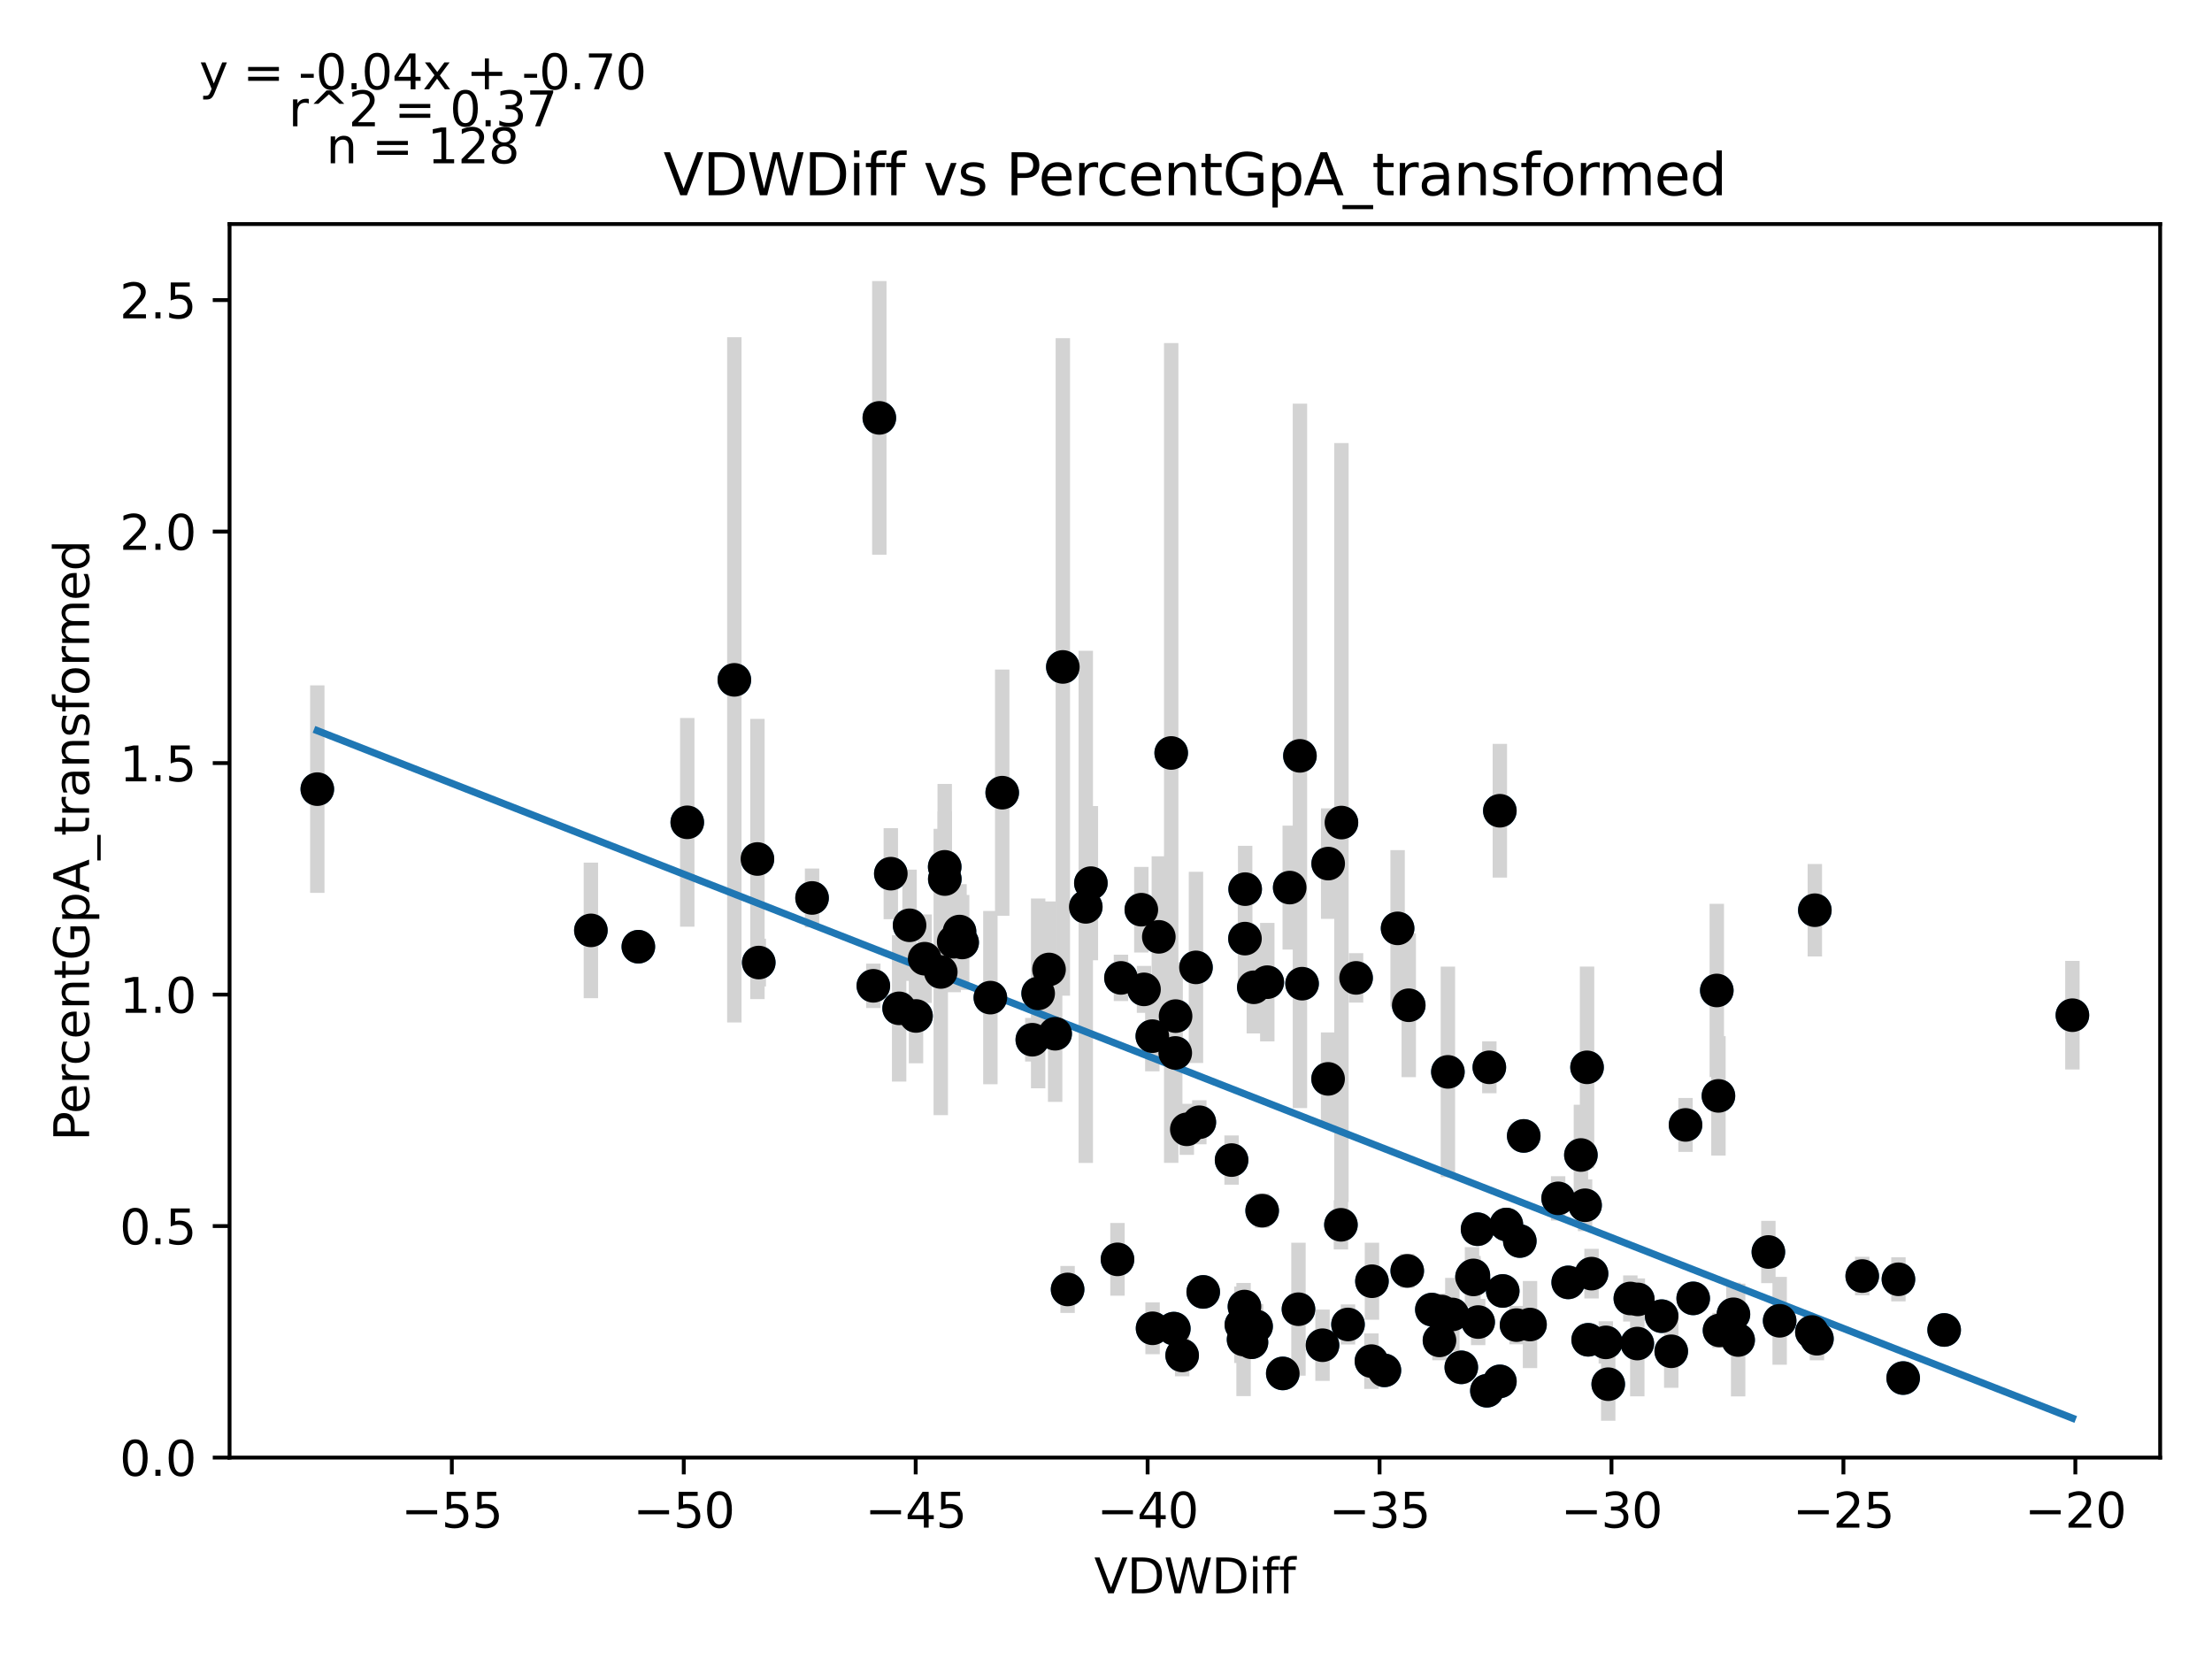 <?xml version="1.0" encoding="utf-8" standalone="no"?>
<!DOCTYPE svg PUBLIC "-//W3C//DTD SVG 1.1//EN"
  "http://www.w3.org/Graphics/SVG/1.1/DTD/svg11.dtd">
<svg xmlns:xlink="http://www.w3.org/1999/xlink" width="460.8pt" height="345.6pt" viewBox="0 0 460.8 345.6" xmlns="http://www.w3.org/2000/svg" version="1.1">
 <defs>
  <style type="text/css">*{stroke-linejoin: round; stroke-linecap: butt}</style>
 </defs>
 <g id="figure_1">
  <g id="patch_1">
   <path d="M 0 345.6 
L 460.8 345.6 
L 460.8 0 
L 0 0 
z
" style="fill: #ffffff"/>
  </g>
  <g id="axes_1">
   <g id="patch_2">
    <path d="M 47.821 303.64 
L 450 303.64 
L 450 46.676 
L 47.821 46.676 
z
" style="fill: #ffffff"/>
   </g>
   <g id="PathCollection_1">
    <defs>
     <path id="me6c3494822" d="M 0 3 
C 0.796 3 1.559 2.684 2.121 2.121 
C 2.684 1.559 3 0.796 3 0 
C 3 -0.796 2.684 -1.559 2.121 -2.121 
C 1.559 -2.684 0.796 -3 0 -3 
C -0.796 -3 -1.559 -2.684 -2.121 -2.121 
C -2.684 -1.559 -3 -0.796 -3 0 
C -3 0.796 -2.684 1.559 -2.121 2.121 
C -1.559 2.684 -0.796 3 0 3 
z
" style="stroke: #1f77b4"/>
    </defs>
    <g clip-path="url(#p904c1f618c)">
     <use xlink:href="#me6c3494822" x="66.102" y="164.394" style="fill: #1f77b4; stroke: #1f77b4"/>
     <use xlink:href="#me6c3494822" x="132.979" y="197.218" style="fill: #1f77b4; stroke: #1f77b4"/>
     <use xlink:href="#me6c3494822" x="152.979" y="141.626" style="fill: #1f77b4; stroke: #1f77b4"/>
     <use xlink:href="#me6c3494822" x="157.786" y="178.946" style="fill: #1f77b4; stroke: #1f77b4"/>
     <use xlink:href="#me6c3494822" x="187.305" y="210.055" style="fill: #1f77b4; stroke: #1f77b4"/>
     <use xlink:href="#me6c3494822" x="143.17" y="171.304" style="fill: #1f77b4; stroke: #1f77b4"/>
     <use xlink:href="#me6c3494822" x="123.092" y="193.814" style="fill: #1f77b4; stroke: #1f77b4"/>
     <use xlink:href="#me6c3494822" x="189.479" y="192.753" style="fill: #1f77b4; stroke: #1f77b4"/>
     <use xlink:href="#me6c3494822" x="195.98" y="202.478" style="fill: #1f77b4; stroke: #1f77b4"/>
     <use xlink:href="#me6c3494822" x="185.574" y="182.004" style="fill: #1f77b4; stroke: #1f77b4"/>
     <use xlink:href="#me6c3494822" x="218.532" y="201.958" style="fill: #1f77b4; stroke: #1f77b4"/>
     <use xlink:href="#me6c3494822" x="181.934" y="205.364" style="fill: #1f77b4; stroke: #1f77b4"/>
     <use xlink:href="#me6c3494822" x="158.065" y="200.517" style="fill: #1f77b4; stroke: #1f77b4"/>
     <use xlink:href="#me6c3494822" x="244.895" y="211.675" style="fill: #1f77b4; stroke: #1f77b4"/>
     <use xlink:href="#me6c3494822" x="192.624" y="199.716" style="fill: #1f77b4; stroke: #1f77b4"/>
     <use xlink:href="#me6c3494822" x="196.82" y="183.123" style="fill: #1f77b4; stroke: #1f77b4"/>
     <use xlink:href="#me6c3494822" x="221.409" y="138.935" style="fill: #1f77b4; stroke: #1f77b4"/>
     <use xlink:href="#me6c3494822" x="169.167" y="187.061" style="fill: #1f77b4; stroke: #1f77b4"/>
     <use xlink:href="#me6c3494822" x="238.316" y="206.104" style="fill: #1f77b4; stroke: #1f77b4"/>
     <use xlink:href="#me6c3494822" x="219.807" y="215.35" style="fill: #1f77b4; stroke: #1f77b4"/>
     <use xlink:href="#me6c3494822" x="226.188" y="188.917" style="fill: #1f77b4; stroke: #1f77b4"/>
     <use xlink:href="#me6c3494822" x="206.311" y="207.823" style="fill: #1f77b4; stroke: #1f77b4"/>
     <use xlink:href="#me6c3494822" x="199.886" y="194.059" style="fill: #1f77b4; stroke: #1f77b4"/>
     <use xlink:href="#me6c3494822" x="183.181" y="87.054" style="fill: #1f77b4; stroke: #1f77b4"/>
     <use xlink:href="#me6c3494822" x="259.389" y="185.226" style="fill: #1f77b4; stroke: #1f77b4"/>
     <use xlink:href="#me6c3494822" x="244.828" y="219.347" style="fill: #1f77b4; stroke: #1f77b4"/>
     <use xlink:href="#me6c3494822" x="247.236" y="235.259" style="fill: #1f77b4; stroke: #1f77b4"/>
     <use xlink:href="#me6c3494822" x="198.675" y="196.181" style="fill: #1f77b4; stroke: #1f77b4"/>
     <use xlink:href="#me6c3494822" x="200.435" y="196.332" style="fill: #1f77b4; stroke: #1f77b4"/>
     <use xlink:href="#me6c3494822" x="262.931" y="252.207" style="fill: #1f77b4; stroke: #1f77b4"/>
     <use xlink:href="#me6c3494822" x="237.76" y="189.506" style="fill: #1f77b4; stroke: #1f77b4"/>
     <use xlink:href="#me6c3494822" x="196.8" y="180.58" style="fill: #1f77b4; stroke: #1f77b4"/>
     <use xlink:href="#me6c3494822" x="222.4" y="268.615" style="fill: #1f77b4; stroke: #1f77b4"/>
     <use xlink:href="#me6c3494822" x="190.822" y="211.645" style="fill: #1f77b4; stroke: #1f77b4"/>
     <use xlink:href="#me6c3494822" x="298.282" y="272.81" style="fill: #1f77b4; stroke: #1f77b4"/>
     <use xlink:href="#me6c3494822" x="243.983" y="156.857" style="fill: #1f77b4; stroke: #1f77b4"/>
     <use xlink:href="#me6c3494822" x="216.267" y="206.945" style="fill: #1f77b4; stroke: #1f77b4"/>
     <use xlink:href="#me6c3494822" x="208.781" y="165.127" style="fill: #1f77b4; stroke: #1f77b4"/>
     <use xlink:href="#me6c3494822" x="291.145" y="193.395" style="fill: #1f77b4; stroke: #1f77b4"/>
     <use xlink:href="#me6c3494822" x="268.67" y="184.899" style="fill: #1f77b4; stroke: #1f77b4"/>
     <use xlink:href="#me6c3494822" x="227.249" y="183.977" style="fill: #1f77b4; stroke: #1f77b4"/>
     <use xlink:href="#me6c3494822" x="270.494" y="272.734" style="fill: #1f77b4; stroke: #1f77b4"/>
     <use xlink:href="#me6c3494822" x="285.802" y="266.904" style="fill: #1f77b4; stroke: #1f77b4"/>
     <use xlink:href="#me6c3494822" x="249.143" y="201.524" style="fill: #1f77b4; stroke: #1f77b4"/>
     <use xlink:href="#me6c3494822" x="293.155" y="264.747" style="fill: #1f77b4; stroke: #1f77b4"/>
     <use xlink:href="#me6c3494822" x="240.102" y="276.709" style="fill: #1f77b4; stroke: #1f77b4"/>
     <use xlink:href="#me6c3494822" x="241.403" y="195.163" style="fill: #1f77b4; stroke: #1f77b4"/>
     <use xlink:href="#me6c3494822" x="233.517" y="203.713" style="fill: #1f77b4; stroke: #1f77b4"/>
     <use xlink:href="#me6c3494822" x="250.654" y="269.129" style="fill: #1f77b4; stroke: #1f77b4"/>
     <use xlink:href="#me6c3494822" x="282.497" y="203.712" style="fill: #1f77b4; stroke: #1f77b4"/>
     <use xlink:href="#me6c3494822" x="259.349" y="195.531" style="fill: #1f77b4; stroke: #1f77b4"/>
     <use xlink:href="#me6c3494822" x="270.799" y="157.458" style="fill: #1f77b4; stroke: #1f77b4"/>
     <use xlink:href="#me6c3494822" x="261.192" y="205.672" style="fill: #1f77b4; stroke: #1f77b4"/>
     <use xlink:href="#me6c3494822" x="261.668" y="276.308" style="fill: #1f77b4; stroke: #1f77b4"/>
     <use xlink:href="#me6c3494822" x="276.682" y="179.905" style="fill: #1f77b4; stroke: #1f77b4"/>
     <use xlink:href="#me6c3494822" x="334.525" y="279.642" style="fill: #1f77b4; stroke: #1f77b4"/>
     <use xlink:href="#me6c3494822" x="280.814" y="275.913" style="fill: #1f77b4; stroke: #1f77b4"/>
     <use xlink:href="#me6c3494822" x="267.227" y="286.112" style="fill: #1f77b4; stroke: #1f77b4"/>
     <use xlink:href="#me6c3494822" x="279.447" y="171.355" style="fill: #1f77b4; stroke: #1f77b4"/>
     <use xlink:href="#me6c3494822" x="315.92" y="276.041" style="fill: #1f77b4; stroke: #1f77b4"/>
     <use xlink:href="#me6c3494822" x="307.93" y="275.407" style="fill: #1f77b4; stroke: #1f77b4"/>
     <use xlink:href="#me6c3494822" x="240.05" y="215.85" style="fill: #1f77b4; stroke: #1f77b4"/>
     <use xlink:href="#me6c3494822" x="249.842" y="233.782" style="fill: #1f77b4; stroke: #1f77b4"/>
     <use xlink:href="#me6c3494822" x="306.953" y="266.528" style="fill: #1f77b4; stroke: #1f77b4"/>
     <use xlink:href="#me6c3494822" x="232.794" y="262.348" style="fill: #1f77b4; stroke: #1f77b4"/>
     <use xlink:href="#me6c3494822" x="244.527" y="276.773" style="fill: #1f77b4; stroke: #1f77b4"/>
     <use xlink:href="#me6c3494822" x="352.725" y="270.477" style="fill: #1f77b4; stroke: #1f77b4"/>
     <use xlink:href="#me6c3494822" x="271.247" y="204.918" style="fill: #1f77b4; stroke: #1f77b4"/>
     <use xlink:href="#me6c3494822" x="301.622" y="223.292" style="fill: #1f77b4; stroke: #1f77b4"/>
     <use xlink:href="#me6c3494822" x="310.255" y="222.342" style="fill: #1f77b4; stroke: #1f77b4"/>
     <use xlink:href="#me6c3494822" x="276.664" y="224.752" style="fill: #1f77b4; stroke: #1f77b4"/>
     <use xlink:href="#me6c3494822" x="318.727" y="275.926" style="fill: #1f77b4; stroke: #1f77b4"/>
     <use xlink:href="#me6c3494822" x="246.263" y="282.356" style="fill: #1f77b4; stroke: #1f77b4"/>
     <use xlink:href="#me6c3494822" x="215.049" y="216.593" style="fill: #1f77b4; stroke: #1f77b4"/>
     <use xlink:href="#me6c3494822" x="309.747" y="289.72" style="fill: #1f77b4; stroke: #1f77b4"/>
     <use xlink:href="#me6c3494822" x="279.34" y="255.15" style="fill: #1f77b4; stroke: #1f77b4"/>
     <use xlink:href="#me6c3494822" x="357.982" y="228.292" style="fill: #1f77b4; stroke: #1f77b4"/>
     <use xlink:href="#me6c3494822" x="316.605" y="258.528" style="fill: #1f77b4; stroke: #1f77b4"/>
     <use xlink:href="#me6c3494822" x="313.046" y="268.931" style="fill: #1f77b4; stroke: #1f77b4"/>
     <use xlink:href="#me6c3494822" x="263.999" y="204.604" style="fill: #1f77b4; stroke: #1f77b4"/>
     <use xlink:href="#me6c3494822" x="260.705" y="279.621" style="fill: #1f77b4; stroke: #1f77b4"/>
     <use xlink:href="#me6c3494822" x="357.64" y="206.332" style="fill: #1f77b4; stroke: #1f77b4"/>
     <use xlink:href="#me6c3494822" x="259.057" y="279.048" style="fill: #1f77b4; stroke: #1f77b4"/>
     <use xlink:href="#me6c3494822" x="256.559" y="241.664" style="fill: #1f77b4; stroke: #1f77b4"/>
     <use xlink:href="#me6c3494822" x="299.867" y="279.227" style="fill: #1f77b4; stroke: #1f77b4"/>
     <use xlink:href="#me6c3494822" x="288.396" y="285.472" style="fill: #1f77b4; stroke: #1f77b4"/>
     <use xlink:href="#me6c3494822" x="330.2" y="251.078" style="fill: #1f77b4; stroke: #1f77b4"/>
     <use xlink:href="#me6c3494822" x="341.08" y="279.888" style="fill: #1f77b4; stroke: #1f77b4"/>
     <use xlink:href="#me6c3494822" x="285.694" y="283.547" style="fill: #1f77b4; stroke: #1f77b4"/>
     <use xlink:href="#me6c3494822" x="346.154" y="274.182" style="fill: #1f77b4; stroke: #1f77b4"/>
     <use xlink:href="#me6c3494822" x="405.002" y="277.057" style="fill: #1f77b4; stroke: #1f77b4"/>
     <use xlink:href="#me6c3494822" x="306.933" y="265.691" style="fill: #1f77b4; stroke: #1f77b4"/>
     <use xlink:href="#me6c3494822" x="330.845" y="279.103" style="fill: #1f77b4; stroke: #1f77b4"/>
     <use xlink:href="#me6c3494822" x="312.455" y="287.765" style="fill: #1f77b4; stroke: #1f77b4"/>
     <use xlink:href="#me6c3494822" x="275.505" y="280.232" style="fill: #1f77b4; stroke: #1f77b4"/>
     <use xlink:href="#me6c3494822" x="317.42" y="236.636" style="fill: #1f77b4; stroke: #1f77b4"/>
     <use xlink:href="#me6c3494822" x="339.631" y="270.496" style="fill: #1f77b4; stroke: #1f77b4"/>
     <use xlink:href="#me6c3494822" x="324.588" y="249.64" style="fill: #1f77b4; stroke: #1f77b4"/>
     <use xlink:href="#me6c3494822" x="259.242" y="272.18" style="fill: #1f77b4; stroke: #1f77b4"/>
     <use xlink:href="#me6c3494822" x="329.329" y="240.61" style="fill: #1f77b4; stroke: #1f77b4"/>
     <use xlink:href="#me6c3494822" x="307.802" y="256.067" style="fill: #1f77b4; stroke: #1f77b4"/>
     <use xlink:href="#me6c3494822" x="293.468" y="209.412" style="fill: #1f77b4; stroke: #1f77b4"/>
     <use xlink:href="#me6c3494822" x="351.125" y="234.341" style="fill: #1f77b4; stroke: #1f77b4"/>
     <use xlink:href="#me6c3494822" x="302.545" y="273.821" style="fill: #1f77b4; stroke: #1f77b4"/>
     <use xlink:href="#me6c3494822" x="362.087" y="279.149" style="fill: #1f77b4; stroke: #1f77b4"/>
     <use xlink:href="#me6c3494822" x="341.187" y="270.688" style="fill: #1f77b4; stroke: #1f77b4"/>
     <use xlink:href="#me6c3494822" x="306.647" y="266.017" style="fill: #1f77b4; stroke: #1f77b4"/>
     <use xlink:href="#me6c3494822" x="368.385" y="260.812" style="fill: #1f77b4; stroke: #1f77b4"/>
     <use xlink:href="#me6c3494822" x="326.687" y="267.145" style="fill: #1f77b4; stroke: #1f77b4"/>
     <use xlink:href="#me6c3494822" x="313.803" y="255.089" style="fill: #1f77b4; stroke: #1f77b4"/>
     <use xlink:href="#me6c3494822" x="358.206" y="277.149" style="fill: #1f77b4; stroke: #1f77b4"/>
     <use xlink:href="#me6c3494822" x="304.414" y="284.841" style="fill: #1f77b4; stroke: #1f77b4"/>
     <use xlink:href="#me6c3494822" x="348.152" y="281.498" style="fill: #1f77b4; stroke: #1f77b4"/>
     <use xlink:href="#me6c3494822" x="387.937" y="265.825" style="fill: #1f77b4; stroke: #1f77b4"/>
     <use xlink:href="#me6c3494822" x="258.6" y="275.979" style="fill: #1f77b4; stroke: #1f77b4"/>
     <use xlink:href="#me6c3494822" x="378.065" y="189.612" style="fill: #1f77b4; stroke: #1f77b4"/>
     <use xlink:href="#me6c3494822" x="370.733" y="275.147" style="fill: #1f77b4; stroke: #1f77b4"/>
     <use xlink:href="#me6c3494822" x="335.025" y="288.353" style="fill: #1f77b4; stroke: #1f77b4"/>
     <use xlink:href="#me6c3494822" x="396.464" y="287.074" style="fill: #1f77b4; stroke: #1f77b4"/>
     <use xlink:href="#me6c3494822" x="312.446" y="168.895" style="fill: #1f77b4; stroke: #1f77b4"/>
     <use xlink:href="#me6c3494822" x="331.547" y="265.322" style="fill: #1f77b4; stroke: #1f77b4"/>
     <use xlink:href="#me6c3494822" x="300.31" y="273.216" style="fill: #1f77b4; stroke: #1f77b4"/>
     <use xlink:href="#me6c3494822" x="395.478" y="266.5" style="fill: #1f77b4; stroke: #1f77b4"/>
     <use xlink:href="#me6c3494822" x="330.61" y="222.344" style="fill: #1f77b4; stroke: #1f77b4"/>
     <use xlink:href="#me6c3494822" x="361.107" y="273.791" style="fill: #1f77b4; stroke: #1f77b4"/>
     <use xlink:href="#me6c3494822" x="377.453" y="277.483" style="fill: #1f77b4; stroke: #1f77b4"/>
     <use xlink:href="#me6c3494822" x="378.5" y="278.884" style="fill: #1f77b4; stroke: #1f77b4"/>
     <use xlink:href="#me6c3494822" x="431.719" y="211.482" style="fill: #1f77b4; stroke: #1f77b4"/>
    </g>
   </g>
   <g id="matplotlib.axis_1">
    <g id="xtick_1">
     <g id="line2d_1">
      <defs>
       <path id="m7625e23039" d="M 0 0 
L 0 3.5 
" style="stroke: #000000; stroke-width: 0.8"/>
      </defs>
      <g>
       <use xlink:href="#m7625e23039" x="94.123" y="303.64" style="stroke: #000000; stroke-width: 0.8"/>
      </g>
     </g>
     <g id="text_1">
      <!-- −55 -->
      <g transform="translate(83.571 318.238) scale(0.1 -0.1)">
       <defs>
        <path id="DejaVuSans-2212" d="M 678 2272 
L 4684 2272 
L 4684 1741 
L 678 1741 
L 678 2272 
z
" transform="scale(0.016)"/>
        <path id="DejaVuSans-35" d="M 691 4666 
L 3169 4666 
L 3169 4134 
L 1269 4134 
L 1269 2991 
Q 1406 3038 1543 3061 
Q 1681 3084 1819 3084 
Q 2600 3084 3056 2656 
Q 3513 2228 3513 1497 
Q 3513 744 3044 326 
Q 2575 -91 1722 -91 
Q 1428 -91 1123 -41 
Q 819 9 494 109 
L 494 744 
Q 775 591 1075 516 
Q 1375 441 1709 441 
Q 2250 441 2565 725 
Q 2881 1009 2881 1497 
Q 2881 1984 2565 2268 
Q 2250 2553 1709 2553 
Q 1456 2553 1204 2497 
Q 953 2441 691 2322 
L 691 4666 
z
" transform="scale(0.016)"/>
       </defs>
       <use xlink:href="#DejaVuSans-2212"/>
       <use xlink:href="#DejaVuSans-35" x="83.789"/>
       <use xlink:href="#DejaVuSans-35" x="147.412"/>
      </g>
     </g>
    </g>
    <g id="xtick_2">
     <g id="line2d_2">
      <g>
       <use xlink:href="#m7625e23039" x="142.439" y="303.64" style="stroke: #000000; stroke-width: 0.8"/>
      </g>
     </g>
     <g id="text_2">
      <!-- −50 -->
      <g transform="translate(131.887 318.238) scale(0.1 -0.1)">
       <defs>
        <path id="DejaVuSans-30" d="M 2034 4250 
Q 1547 4250 1301 3770 
Q 1056 3291 1056 2328 
Q 1056 1369 1301 889 
Q 1547 409 2034 409 
Q 2525 409 2770 889 
Q 3016 1369 3016 2328 
Q 3016 3291 2770 3770 
Q 2525 4250 2034 4250 
z
M 2034 4750 
Q 2819 4750 3233 4129 
Q 3647 3509 3647 2328 
Q 3647 1150 3233 529 
Q 2819 -91 2034 -91 
Q 1250 -91 836 529 
Q 422 1150 422 2328 
Q 422 3509 836 4129 
Q 1250 4750 2034 4750 
z
" transform="scale(0.016)"/>
       </defs>
       <use xlink:href="#DejaVuSans-2212"/>
       <use xlink:href="#DejaVuSans-35" x="83.789"/>
       <use xlink:href="#DejaVuSans-30" x="147.412"/>
      </g>
     </g>
    </g>
    <g id="xtick_3">
     <g id="line2d_3">
      <g>
       <use xlink:href="#m7625e23039" x="190.755" y="303.64" style="stroke: #000000; stroke-width: 0.8"/>
      </g>
     </g>
     <g id="text_3">
      <!-- −45 -->
      <g transform="translate(180.203 318.238) scale(0.1 -0.1)">
       <defs>
        <path id="DejaVuSans-34" d="M 2419 4116 
L 825 1625 
L 2419 1625 
L 2419 4116 
z
M 2253 4666 
L 3047 4666 
L 3047 1625 
L 3713 1625 
L 3713 1100 
L 3047 1100 
L 3047 0 
L 2419 0 
L 2419 1100 
L 313 1100 
L 313 1709 
L 2253 4666 
z
" transform="scale(0.016)"/>
       </defs>
       <use xlink:href="#DejaVuSans-2212"/>
       <use xlink:href="#DejaVuSans-34" x="83.789"/>
       <use xlink:href="#DejaVuSans-35" x="147.412"/>
      </g>
     </g>
    </g>
    <g id="xtick_4">
     <g id="line2d_4">
      <g>
       <use xlink:href="#m7625e23039" x="239.071" y="303.64" style="stroke: #000000; stroke-width: 0.8"/>
      </g>
     </g>
     <g id="text_4">
      <!-- −40 -->
      <g transform="translate(228.518 318.238) scale(0.1 -0.1)">
       <use xlink:href="#DejaVuSans-2212"/>
       <use xlink:href="#DejaVuSans-34" x="83.789"/>
       <use xlink:href="#DejaVuSans-30" x="147.412"/>
      </g>
     </g>
    </g>
    <g id="xtick_5">
     <g id="line2d_5">
      <g>
       <use xlink:href="#m7625e23039" x="287.386" y="303.64" style="stroke: #000000; stroke-width: 0.8"/>
      </g>
     </g>
     <g id="text_5">
      <!-- −35 -->
      <g transform="translate(276.834 318.238) scale(0.1 -0.1)">
       <defs>
        <path id="DejaVuSans-33" d="M 2597 2516 
Q 3050 2419 3304 2112 
Q 3559 1806 3559 1356 
Q 3559 666 3084 287 
Q 2609 -91 1734 -91 
Q 1441 -91 1130 -33 
Q 819 25 488 141 
L 488 750 
Q 750 597 1062 519 
Q 1375 441 1716 441 
Q 2309 441 2620 675 
Q 2931 909 2931 1356 
Q 2931 1769 2642 2001 
Q 2353 2234 1838 2234 
L 1294 2234 
L 1294 2753 
L 1863 2753 
Q 2328 2753 2575 2939 
Q 2822 3125 2822 3475 
Q 2822 3834 2567 4026 
Q 2313 4219 1838 4219 
Q 1578 4219 1281 4162 
Q 984 4106 628 3988 
L 628 4550 
Q 988 4650 1302 4700 
Q 1616 4750 1894 4750 
Q 2613 4750 3031 4423 
Q 3450 4097 3450 3541 
Q 3450 3153 3228 2886 
Q 3006 2619 2597 2516 
z
" transform="scale(0.016)"/>
       </defs>
       <use xlink:href="#DejaVuSans-2212"/>
       <use xlink:href="#DejaVuSans-33" x="83.789"/>
       <use xlink:href="#DejaVuSans-35" x="147.412"/>
      </g>
     </g>
    </g>
    <g id="xtick_6">
     <g id="line2d_6">
      <g>
       <use xlink:href="#m7625e23039" x="335.702" y="303.64" style="stroke: #000000; stroke-width: 0.8"/>
      </g>
     </g>
     <g id="text_6">
      <!-- −30 -->
      <g transform="translate(325.15 318.238) scale(0.1 -0.1)">
       <use xlink:href="#DejaVuSans-2212"/>
       <use xlink:href="#DejaVuSans-33" x="83.789"/>
       <use xlink:href="#DejaVuSans-30" x="147.412"/>
      </g>
     </g>
    </g>
    <g id="xtick_7">
     <g id="line2d_7">
      <g>
       <use xlink:href="#m7625e23039" x="384.018" y="303.64" style="stroke: #000000; stroke-width: 0.8"/>
      </g>
     </g>
     <g id="text_7">
      <!-- −25 -->
      <g transform="translate(373.466 318.238) scale(0.1 -0.1)">
       <defs>
        <path id="DejaVuSans-32" d="M 1228 531 
L 3431 531 
L 3431 0 
L 469 0 
L 469 531 
Q 828 903 1448 1529 
Q 2069 2156 2228 2338 
Q 2531 2678 2651 2914 
Q 2772 3150 2772 3378 
Q 2772 3750 2511 3984 
Q 2250 4219 1831 4219 
Q 1534 4219 1204 4116 
Q 875 4013 500 3803 
L 500 4441 
Q 881 4594 1212 4672 
Q 1544 4750 1819 4750 
Q 2544 4750 2975 4387 
Q 3406 4025 3406 3419 
Q 3406 3131 3298 2873 
Q 3191 2616 2906 2266 
Q 2828 2175 2409 1742 
Q 1991 1309 1228 531 
z
" transform="scale(0.016)"/>
       </defs>
       <use xlink:href="#DejaVuSans-2212"/>
       <use xlink:href="#DejaVuSans-32" x="83.789"/>
       <use xlink:href="#DejaVuSans-35" x="147.412"/>
      </g>
     </g>
    </g>
    <g id="xtick_8">
     <g id="line2d_8">
      <g>
       <use xlink:href="#m7625e23039" x="432.334" y="303.64" style="stroke: #000000; stroke-width: 0.8"/>
      </g>
     </g>
     <g id="text_8">
      <!-- −20 -->
      <g transform="translate(421.781 318.238) scale(0.1 -0.1)">
       <use xlink:href="#DejaVuSans-2212"/>
       <use xlink:href="#DejaVuSans-32" x="83.789"/>
       <use xlink:href="#DejaVuSans-30" x="147.412"/>
      </g>
     </g>
    </g>
    <g id="text_9">
     <!-- VDWDiff -->
     <g transform="translate(227.937 331.917) scale(0.1 -0.1)">
      <defs>
       <path id="DejaVuSans-56" d="M 1831 0 
L 50 4666 
L 709 4666 
L 2188 738 
L 3669 4666 
L 4325 4666 
L 2547 0 
L 1831 0 
z
" transform="scale(0.016)"/>
       <path id="DejaVuSans-44" d="M 1259 4147 
L 1259 519 
L 2022 519 
Q 2988 519 3436 956 
Q 3884 1394 3884 2338 
Q 3884 3275 3436 3711 
Q 2988 4147 2022 4147 
L 1259 4147 
z
M 628 4666 
L 1925 4666 
Q 3281 4666 3915 4102 
Q 4550 3538 4550 2338 
Q 4550 1131 3912 565 
Q 3275 0 1925 0 
L 628 0 
L 628 4666 
z
" transform="scale(0.016)"/>
       <path id="DejaVuSans-57" d="M 213 4666 
L 850 4666 
L 1831 722 
L 2809 4666 
L 3519 4666 
L 4500 722 
L 5478 4666 
L 6119 4666 
L 4947 0 
L 4153 0 
L 3169 4050 
L 2175 0 
L 1381 0 
L 213 4666 
z
" transform="scale(0.016)"/>
       <path id="DejaVuSans-69" d="M 603 3500 
L 1178 3500 
L 1178 0 
L 603 0 
L 603 3500 
z
M 603 4863 
L 1178 4863 
L 1178 4134 
L 603 4134 
L 603 4863 
z
" transform="scale(0.016)"/>
       <path id="DejaVuSans-66" d="M 2375 4863 
L 2375 4384 
L 1825 4384 
Q 1516 4384 1395 4259 
Q 1275 4134 1275 3809 
L 1275 3500 
L 2222 3500 
L 2222 3053 
L 1275 3053 
L 1275 0 
L 697 0 
L 697 3053 
L 147 3053 
L 147 3500 
L 697 3500 
L 697 3744 
Q 697 4328 969 4595 
Q 1241 4863 1831 4863 
L 2375 4863 
z
" transform="scale(0.016)"/>
      </defs>
      <use xlink:href="#DejaVuSans-56"/>
      <use xlink:href="#DejaVuSans-44" x="68.408"/>
      <use xlink:href="#DejaVuSans-57" x="145.41"/>
      <use xlink:href="#DejaVuSans-44" x="244.287"/>
      <use xlink:href="#DejaVuSans-69" x="321.289"/>
      <use xlink:href="#DejaVuSans-66" x="349.072"/>
      <use xlink:href="#DejaVuSans-66" x="384.277"/>
     </g>
    </g>
   </g>
   <g id="matplotlib.axis_2">
    <g id="ytick_1">
     <g id="line2d_9">
      <defs>
       <path id="m97d00ef7d7" d="M 0 0 
L -3.5 0 
" style="stroke: #000000; stroke-width: 0.8"/>
      </defs>
      <g>
       <use xlink:href="#m97d00ef7d7" x="47.821" y="303.64" style="stroke: #000000; stroke-width: 0.8"/>
      </g>
     </g>
     <g id="text_10">
      <!-- 0.0 -->
      <g transform="translate(24.918 307.439) scale(0.1 -0.1)">
       <defs>
        <path id="DejaVuSans-2e" d="M 684 794 
L 1344 794 
L 1344 0 
L 684 0 
L 684 794 
z
" transform="scale(0.016)"/>
       </defs>
       <use xlink:href="#DejaVuSans-30"/>
       <use xlink:href="#DejaVuSans-2e" x="63.623"/>
       <use xlink:href="#DejaVuSans-30" x="95.41"/>
      </g>
     </g>
    </g>
    <g id="ytick_2">
     <g id="line2d_10">
      <g>
       <use xlink:href="#m97d00ef7d7" x="47.821" y="255.415" style="stroke: #000000; stroke-width: 0.8"/>
      </g>
     </g>
     <g id="text_11">
      <!-- 0.5 -->
      <g transform="translate(24.918 259.214) scale(0.1 -0.1)">
       <use xlink:href="#DejaVuSans-30"/>
       <use xlink:href="#DejaVuSans-2e" x="63.623"/>
       <use xlink:href="#DejaVuSans-35" x="95.41"/>
      </g>
     </g>
    </g>
    <g id="ytick_3">
     <g id="line2d_11">
      <g>
       <use xlink:href="#m97d00ef7d7" x="47.821" y="207.19" style="stroke: #000000; stroke-width: 0.8"/>
      </g>
     </g>
     <g id="text_12">
      <!-- 1.0 -->
      <g transform="translate(24.918 210.989) scale(0.1 -0.1)">
       <defs>
        <path id="DejaVuSans-31" d="M 794 531 
L 1825 531 
L 1825 4091 
L 703 3866 
L 703 4441 
L 1819 4666 
L 2450 4666 
L 2450 531 
L 3481 531 
L 3481 0 
L 794 0 
L 794 531 
z
" transform="scale(0.016)"/>
       </defs>
       <use xlink:href="#DejaVuSans-31"/>
       <use xlink:href="#DejaVuSans-2e" x="63.623"/>
       <use xlink:href="#DejaVuSans-30" x="95.41"/>
      </g>
     </g>
    </g>
    <g id="ytick_4">
     <g id="line2d_12">
      <g>
       <use xlink:href="#m97d00ef7d7" x="47.821" y="158.965" style="stroke: #000000; stroke-width: 0.8"/>
      </g>
     </g>
     <g id="text_13">
      <!-- 1.5 -->
      <g transform="translate(24.918 162.764) scale(0.1 -0.1)">
       <use xlink:href="#DejaVuSans-31"/>
       <use xlink:href="#DejaVuSans-2e" x="63.623"/>
       <use xlink:href="#DejaVuSans-35" x="95.41"/>
      </g>
     </g>
    </g>
    <g id="ytick_5">
     <g id="line2d_13">
      <g>
       <use xlink:href="#m97d00ef7d7" x="47.821" y="110.74" style="stroke: #000000; stroke-width: 0.8"/>
      </g>
     </g>
     <g id="text_14">
      <!-- 2.0 -->
      <g transform="translate(24.918 114.539) scale(0.1 -0.1)">
       <use xlink:href="#DejaVuSans-32"/>
       <use xlink:href="#DejaVuSans-2e" x="63.623"/>
       <use xlink:href="#DejaVuSans-30" x="95.41"/>
      </g>
     </g>
    </g>
    <g id="ytick_6">
     <g id="line2d_14">
      <g>
       <use xlink:href="#m97d00ef7d7" x="47.821" y="62.515" style="stroke: #000000; stroke-width: 0.8"/>
      </g>
     </g>
     <g id="text_15">
      <!-- 2.5 -->
      <g transform="translate(24.918 66.314) scale(0.1 -0.1)">
       <use xlink:href="#DejaVuSans-32"/>
       <use xlink:href="#DejaVuSans-2e" x="63.623"/>
       <use xlink:href="#DejaVuSans-35" x="95.41"/>
      </g>
     </g>
    </g>
    <g id="text_16">
     <!-- PercentGpA_transformed -->
     <g transform="translate(18.56 237.696) rotate(-90) scale(0.1 -0.1)">
      <defs>
       <path id="DejaVuSans-50" d="M 1259 4147 
L 1259 2394 
L 2053 2394 
Q 2494 2394 2734 2622 
Q 2975 2850 2975 3272 
Q 2975 3691 2734 3919 
Q 2494 4147 2053 4147 
L 1259 4147 
z
M 628 4666 
L 2053 4666 
Q 2838 4666 3239 4311 
Q 3641 3956 3641 3272 
Q 3641 2581 3239 2228 
Q 2838 1875 2053 1875 
L 1259 1875 
L 1259 0 
L 628 0 
L 628 4666 
z
" transform="scale(0.016)"/>
       <path id="DejaVuSans-65" d="M 3597 1894 
L 3597 1613 
L 953 1613 
Q 991 1019 1311 708 
Q 1631 397 2203 397 
Q 2534 397 2845 478 
Q 3156 559 3463 722 
L 3463 178 
Q 3153 47 2828 -22 
Q 2503 -91 2169 -91 
Q 1331 -91 842 396 
Q 353 884 353 1716 
Q 353 2575 817 3079 
Q 1281 3584 2069 3584 
Q 2775 3584 3186 3129 
Q 3597 2675 3597 1894 
z
M 3022 2063 
Q 3016 2534 2758 2815 
Q 2500 3097 2075 3097 
Q 1594 3097 1305 2825 
Q 1016 2553 972 2059 
L 3022 2063 
z
" transform="scale(0.016)"/>
       <path id="DejaVuSans-72" d="M 2631 2963 
Q 2534 3019 2420 3045 
Q 2306 3072 2169 3072 
Q 1681 3072 1420 2755 
Q 1159 2438 1159 1844 
L 1159 0 
L 581 0 
L 581 3500 
L 1159 3500 
L 1159 2956 
Q 1341 3275 1631 3429 
Q 1922 3584 2338 3584 
Q 2397 3584 2469 3576 
Q 2541 3569 2628 3553 
L 2631 2963 
z
" transform="scale(0.016)"/>
       <path id="DejaVuSans-63" d="M 3122 3366 
L 3122 2828 
Q 2878 2963 2633 3030 
Q 2388 3097 2138 3097 
Q 1578 3097 1268 2742 
Q 959 2388 959 1747 
Q 959 1106 1268 751 
Q 1578 397 2138 397 
Q 2388 397 2633 464 
Q 2878 531 3122 666 
L 3122 134 
Q 2881 22 2623 -34 
Q 2366 -91 2075 -91 
Q 1284 -91 818 406 
Q 353 903 353 1747 
Q 353 2603 823 3093 
Q 1294 3584 2113 3584 
Q 2378 3584 2631 3529 
Q 2884 3475 3122 3366 
z
" transform="scale(0.016)"/>
       <path id="DejaVuSans-6e" d="M 3513 2113 
L 3513 0 
L 2938 0 
L 2938 2094 
Q 2938 2591 2744 2837 
Q 2550 3084 2163 3084 
Q 1697 3084 1428 2787 
Q 1159 2491 1159 1978 
L 1159 0 
L 581 0 
L 581 3500 
L 1159 3500 
L 1159 2956 
Q 1366 3272 1645 3428 
Q 1925 3584 2291 3584 
Q 2894 3584 3203 3211 
Q 3513 2838 3513 2113 
z
" transform="scale(0.016)"/>
       <path id="DejaVuSans-74" d="M 1172 4494 
L 1172 3500 
L 2356 3500 
L 2356 3053 
L 1172 3053 
L 1172 1153 
Q 1172 725 1289 603 
Q 1406 481 1766 481 
L 2356 481 
L 2356 0 
L 1766 0 
Q 1100 0 847 248 
Q 594 497 594 1153 
L 594 3053 
L 172 3053 
L 172 3500 
L 594 3500 
L 594 4494 
L 1172 4494 
z
" transform="scale(0.016)"/>
       <path id="DejaVuSans-47" d="M 3809 666 
L 3809 1919 
L 2778 1919 
L 2778 2438 
L 4434 2438 
L 4434 434 
Q 4069 175 3628 42 
Q 3188 -91 2688 -91 
Q 1594 -91 976 548 
Q 359 1188 359 2328 
Q 359 3472 976 4111 
Q 1594 4750 2688 4750 
Q 3144 4750 3555 4637 
Q 3966 4525 4313 4306 
L 4313 3634 
Q 3963 3931 3569 4081 
Q 3175 4231 2741 4231 
Q 1884 4231 1454 3753 
Q 1025 3275 1025 2328 
Q 1025 1384 1454 906 
Q 1884 428 2741 428 
Q 3075 428 3337 486 
Q 3600 544 3809 666 
z
" transform="scale(0.016)"/>
       <path id="DejaVuSans-70" d="M 1159 525 
L 1159 -1331 
L 581 -1331 
L 581 3500 
L 1159 3500 
L 1159 2969 
Q 1341 3281 1617 3432 
Q 1894 3584 2278 3584 
Q 2916 3584 3314 3078 
Q 3713 2572 3713 1747 
Q 3713 922 3314 415 
Q 2916 -91 2278 -91 
Q 1894 -91 1617 61 
Q 1341 213 1159 525 
z
M 3116 1747 
Q 3116 2381 2855 2742 
Q 2594 3103 2138 3103 
Q 1681 3103 1420 2742 
Q 1159 2381 1159 1747 
Q 1159 1113 1420 752 
Q 1681 391 2138 391 
Q 2594 391 2855 752 
Q 3116 1113 3116 1747 
z
" transform="scale(0.016)"/>
       <path id="DejaVuSans-41" d="M 2188 4044 
L 1331 1722 
L 3047 1722 
L 2188 4044 
z
M 1831 4666 
L 2547 4666 
L 4325 0 
L 3669 0 
L 3244 1197 
L 1141 1197 
L 716 0 
L 50 0 
L 1831 4666 
z
" transform="scale(0.016)"/>
       <path id="DejaVuSans-5f" d="M 3263 -1063 
L 3263 -1509 
L -63 -1509 
L -63 -1063 
L 3263 -1063 
z
" transform="scale(0.016)"/>
       <path id="DejaVuSans-61" d="M 2194 1759 
Q 1497 1759 1228 1600 
Q 959 1441 959 1056 
Q 959 750 1161 570 
Q 1363 391 1709 391 
Q 2188 391 2477 730 
Q 2766 1069 2766 1631 
L 2766 1759 
L 2194 1759 
z
M 3341 1997 
L 3341 0 
L 2766 0 
L 2766 531 
Q 2569 213 2275 61 
Q 1981 -91 1556 -91 
Q 1019 -91 701 211 
Q 384 513 384 1019 
Q 384 1609 779 1909 
Q 1175 2209 1959 2209 
L 2766 2209 
L 2766 2266 
Q 2766 2663 2505 2880 
Q 2244 3097 1772 3097 
Q 1472 3097 1187 3025 
Q 903 2953 641 2809 
L 641 3341 
Q 956 3463 1253 3523 
Q 1550 3584 1831 3584 
Q 2591 3584 2966 3190 
Q 3341 2797 3341 1997 
z
" transform="scale(0.016)"/>
       <path id="DejaVuSans-73" d="M 2834 3397 
L 2834 2853 
Q 2591 2978 2328 3040 
Q 2066 3103 1784 3103 
Q 1356 3103 1142 2972 
Q 928 2841 928 2578 
Q 928 2378 1081 2264 
Q 1234 2150 1697 2047 
L 1894 2003 
Q 2506 1872 2764 1633 
Q 3022 1394 3022 966 
Q 3022 478 2636 193 
Q 2250 -91 1575 -91 
Q 1294 -91 989 -36 
Q 684 19 347 128 
L 347 722 
Q 666 556 975 473 
Q 1284 391 1588 391 
Q 1994 391 2212 530 
Q 2431 669 2431 922 
Q 2431 1156 2273 1281 
Q 2116 1406 1581 1522 
L 1381 1569 
Q 847 1681 609 1914 
Q 372 2147 372 2553 
Q 372 3047 722 3315 
Q 1072 3584 1716 3584 
Q 2034 3584 2315 3537 
Q 2597 3491 2834 3397 
z
" transform="scale(0.016)"/>
       <path id="DejaVuSans-6f" d="M 1959 3097 
Q 1497 3097 1228 2736 
Q 959 2375 959 1747 
Q 959 1119 1226 758 
Q 1494 397 1959 397 
Q 2419 397 2687 759 
Q 2956 1122 2956 1747 
Q 2956 2369 2687 2733 
Q 2419 3097 1959 3097 
z
M 1959 3584 
Q 2709 3584 3137 3096 
Q 3566 2609 3566 1747 
Q 3566 888 3137 398 
Q 2709 -91 1959 -91 
Q 1206 -91 779 398 
Q 353 888 353 1747 
Q 353 2609 779 3096 
Q 1206 3584 1959 3584 
z
" transform="scale(0.016)"/>
       <path id="DejaVuSans-6d" d="M 3328 2828 
Q 3544 3216 3844 3400 
Q 4144 3584 4550 3584 
Q 5097 3584 5394 3201 
Q 5691 2819 5691 2113 
L 5691 0 
L 5113 0 
L 5113 2094 
Q 5113 2597 4934 2840 
Q 4756 3084 4391 3084 
Q 3944 3084 3684 2787 
Q 3425 2491 3425 1978 
L 3425 0 
L 2847 0 
L 2847 2094 
Q 2847 2600 2669 2842 
Q 2491 3084 2119 3084 
Q 1678 3084 1418 2786 
Q 1159 2488 1159 1978 
L 1159 0 
L 581 0 
L 581 3500 
L 1159 3500 
L 1159 2956 
Q 1356 3278 1631 3431 
Q 1906 3584 2284 3584 
Q 2666 3584 2933 3390 
Q 3200 3197 3328 2828 
z
" transform="scale(0.016)"/>
       <path id="DejaVuSans-64" d="M 2906 2969 
L 2906 4863 
L 3481 4863 
L 3481 0 
L 2906 0 
L 2906 525 
Q 2725 213 2448 61 
Q 2172 -91 1784 -91 
Q 1150 -91 751 415 
Q 353 922 353 1747 
Q 353 2572 751 3078 
Q 1150 3584 1784 3584 
Q 2172 3584 2448 3432 
Q 2725 3281 2906 2969 
z
M 947 1747 
Q 947 1113 1208 752 
Q 1469 391 1925 391 
Q 2381 391 2643 752 
Q 2906 1113 2906 1747 
Q 2906 2381 2643 2742 
Q 2381 3103 1925 3103 
Q 1469 3103 1208 2742 
Q 947 2381 947 1747 
z
" transform="scale(0.016)"/>
      </defs>
      <use xlink:href="#DejaVuSans-50"/>
      <use xlink:href="#DejaVuSans-65" x="56.678"/>
      <use xlink:href="#DejaVuSans-72" x="118.201"/>
      <use xlink:href="#DejaVuSans-63" x="157.064"/>
      <use xlink:href="#DejaVuSans-65" x="212.045"/>
      <use xlink:href="#DejaVuSans-6e" x="273.568"/>
      <use xlink:href="#DejaVuSans-74" x="336.947"/>
      <use xlink:href="#DejaVuSans-47" x="376.156"/>
      <use xlink:href="#DejaVuSans-70" x="453.646"/>
      <use xlink:href="#DejaVuSans-41" x="517.123"/>
      <use xlink:href="#DejaVuSans-5f" x="585.531"/>
      <use xlink:href="#DejaVuSans-74" x="635.531"/>
      <use xlink:href="#DejaVuSans-72" x="674.74"/>
      <use xlink:href="#DejaVuSans-61" x="715.854"/>
      <use xlink:href="#DejaVuSans-6e" x="777.133"/>
      <use xlink:href="#DejaVuSans-73" x="840.512"/>
      <use xlink:href="#DejaVuSans-66" x="892.611"/>
      <use xlink:href="#DejaVuSans-6f" x="927.816"/>
      <use xlink:href="#DejaVuSans-72" x="988.998"/>
      <use xlink:href="#DejaVuSans-6d" x="1028.361"/>
      <use xlink:href="#DejaVuSans-65" x="1125.773"/>
      <use xlink:href="#DejaVuSans-64" x="1187.297"/>
     </g>
    </g>
   </g>
   <g id="LineCollection_1">
    <path d="M 66.102 186.009 
L 66.102 142.78 
" clip-path="url(#p904c1f618c)" style="fill: none; stroke: #d3d3d3; stroke-width: 3"/>
    <path d="M 132.979 200.464 
L 132.979 193.973 
" clip-path="url(#p904c1f618c)" style="fill: none; stroke: #d3d3d3; stroke-width: 3"/>
    <path d="M 152.979 213.003 
L 152.979 70.249 
" clip-path="url(#p904c1f618c)" style="fill: none; stroke: #d3d3d3; stroke-width: 3"/>
    <path d="M 157.786 208.14 
L 157.786 149.752 
" clip-path="url(#p904c1f618c)" style="fill: none; stroke: #d3d3d3; stroke-width: 3"/>
    <path d="M 187.305 225.309 
L 187.305 194.801 
" clip-path="url(#p904c1f618c)" style="fill: none; stroke: #d3d3d3; stroke-width: 3"/>
    <path d="M 143.17 193.042 
L 143.17 149.567 
" clip-path="url(#p904c1f618c)" style="fill: none; stroke: #d3d3d3; stroke-width: 3"/>
    <path d="M 123.092 207.933 
L 123.092 179.696 
" clip-path="url(#p904c1f618c)" style="fill: none; stroke: #d3d3d3; stroke-width: 3"/>
    <path d="M 189.479 204.338 
L 189.479 181.167 
" clip-path="url(#p904c1f618c)" style="fill: none; stroke: #d3d3d3; stroke-width: 3"/>
    <path d="M 195.98 232.299 
L 195.98 172.657 
" clip-path="url(#p904c1f618c)" style="fill: none; stroke: #d3d3d3; stroke-width: 3"/>
    <path d="M 185.574 191.478 
L 185.574 172.529 
" clip-path="url(#p904c1f618c)" style="fill: none; stroke: #d3d3d3; stroke-width: 3"/>
    <path d="M 218.532 216.135 
L 218.532 187.78 
" clip-path="url(#p904c1f618c)" style="fill: none; stroke: #d3d3d3; stroke-width: 3"/>
    <path d="M 181.934 209.989 
L 181.934 200.739 
" clip-path="url(#p904c1f618c)" style="fill: none; stroke: #d3d3d3; stroke-width: 3"/>
    <path d="M 158.065 205.487 
L 158.065 195.548 
" clip-path="url(#p904c1f618c)" style="fill: none; stroke: #d3d3d3; stroke-width: 3"/>
    <path d="M 244.895 222.846 
L 244.895 200.503 
" clip-path="url(#p904c1f618c)" style="fill: none; stroke: #d3d3d3; stroke-width: 3"/>
    <path d="M 192.624 208.93 
L 192.624 190.502 
" clip-path="url(#p904c1f618c)" style="fill: none; stroke: #d3d3d3; stroke-width: 3"/>
    <path d="M 196.82 197.229 
L 196.82 169.017 
" clip-path="url(#p904c1f618c)" style="fill: none; stroke: #d3d3d3; stroke-width: 3"/>
    <path d="M 221.409 207.416 
L 221.409 70.453 
" clip-path="url(#p904c1f618c)" style="fill: none; stroke: #d3d3d3; stroke-width: 3"/>
    <path d="M 169.167 193.195 
L 169.167 180.928 
" clip-path="url(#p904c1f618c)" style="fill: none; stroke: #d3d3d3; stroke-width: 3"/>
    <path d="M 238.316 210.993 
L 238.316 201.216 
" clip-path="url(#p904c1f618c)" style="fill: none; stroke: #d3d3d3; stroke-width: 3"/>
    <path d="M 219.807 229.535 
L 219.807 201.166 
" clip-path="url(#p904c1f618c)" style="fill: none; stroke: #d3d3d3; stroke-width: 3"/>
    <path d="M 226.188 242.256 
L 226.188 135.579 
" clip-path="url(#p904c1f618c)" style="fill: none; stroke: #d3d3d3; stroke-width: 3"/>
    <path d="M 206.311 225.867 
L 206.311 189.779 
" clip-path="url(#p904c1f618c)" style="fill: none; stroke: #d3d3d3; stroke-width: 3"/>
    <path d="M 199.886 203.935 
L 199.886 184.183 
" clip-path="url(#p904c1f618c)" style="fill: none; stroke: #d3d3d3; stroke-width: 3"/>
    <path d="M 183.181 115.561 
L 183.181 58.547 
" clip-path="url(#p904c1f618c)" style="fill: none; stroke: #d3d3d3; stroke-width: 3"/>
    <path d="M 259.389 194.259 
L 259.389 176.192 
" clip-path="url(#p904c1f618c)" style="fill: none; stroke: #d3d3d3; stroke-width: 3"/>
    <path d="M 244.828 237.495 
L 244.828 201.199 
" clip-path="url(#p904c1f618c)" style="fill: none; stroke: #d3d3d3; stroke-width: 3"/>
    <path d="M 247.236 240.578 
L 247.236 229.941 
" clip-path="url(#p904c1f618c)" style="fill: none; stroke: #d3d3d3; stroke-width: 3"/>
    <path d="M 198.675 206.7 
L 198.675 185.662 
" clip-path="url(#p904c1f618c)" style="fill: none; stroke: #d3d3d3; stroke-width: 3"/>
    <path d="M 200.435 206.216 
L 200.435 186.448 
" clip-path="url(#p904c1f618c)" style="fill: none; stroke: #d3d3d3; stroke-width: 3"/>
    <path d="M 262.931 255.798 
L 262.931 248.615 
" clip-path="url(#p904c1f618c)" style="fill: none; stroke: #d3d3d3; stroke-width: 3"/>
    <path d="M 237.76 198.421 
L 237.76 180.592 
" clip-path="url(#p904c1f618c)" style="fill: none; stroke: #d3d3d3; stroke-width: 3"/>
    <path d="M 196.8 197.857 
L 196.8 163.303 
" clip-path="url(#p904c1f618c)" style="fill: none; stroke: #d3d3d3; stroke-width: 3"/>
    <path d="M 222.4 273.507 
L 222.4 263.723 
" clip-path="url(#p904c1f618c)" style="fill: none; stroke: #d3d3d3; stroke-width: 3"/>
    <path d="M 190.822 221.502 
L 190.822 201.789 
" clip-path="url(#p904c1f618c)" style="fill: none; stroke: #d3d3d3; stroke-width: 3"/>
    <path d="M 298.282 275.201 
L 298.282 270.42 
" clip-path="url(#p904c1f618c)" style="fill: none; stroke: #d3d3d3; stroke-width: 3"/>
    <path d="M 243.983 242.24 
L 243.983 71.473 
" clip-path="url(#p904c1f618c)" style="fill: none; stroke: #d3d3d3; stroke-width: 3"/>
    <path d="M 216.267 226.719 
L 216.267 187.172 
" clip-path="url(#p904c1f618c)" style="fill: none; stroke: #d3d3d3; stroke-width: 3"/>
    <path d="M 208.781 190.775 
L 208.781 139.479 
" clip-path="url(#p904c1f618c)" style="fill: none; stroke: #d3d3d3; stroke-width: 3"/>
    <path d="M 291.145 209.691 
L 291.145 177.1 
" clip-path="url(#p904c1f618c)" style="fill: none; stroke: #d3d3d3; stroke-width: 3"/>
    <path d="M 268.67 197.81 
L 268.67 171.989 
" clip-path="url(#p904c1f618c)" style="fill: none; stroke: #d3d3d3; stroke-width: 3"/>
    <path d="M 227.249 200.04 
L 227.249 167.915 
" clip-path="url(#p904c1f618c)" style="fill: none; stroke: #d3d3d3; stroke-width: 3"/>
    <path d="M 270.494 286.579 
L 270.494 258.889 
" clip-path="url(#p904c1f618c)" style="fill: none; stroke: #d3d3d3; stroke-width: 3"/>
    <path d="M 285.802 274.926 
L 285.802 258.883 
" clip-path="url(#p904c1f618c)" style="fill: none; stroke: #d3d3d3; stroke-width: 3"/>
    <path d="M 249.143 221.446 
L 249.143 181.602 
" clip-path="url(#p904c1f618c)" style="fill: none; stroke: #d3d3d3; stroke-width: 3"/>
    <path d="M 293.155 268.304 
L 293.155 261.191 
" clip-path="url(#p904c1f618c)" style="fill: none; stroke: #d3d3d3; stroke-width: 3"/>
    <path d="M 240.102 282.106 
L 240.102 271.312 
" clip-path="url(#p904c1f618c)" style="fill: none; stroke: #d3d3d3; stroke-width: 3"/>
    <path d="M 241.403 211.939 
L 241.403 178.388 
" clip-path="url(#p904c1f618c)" style="fill: none; stroke: #d3d3d3; stroke-width: 3"/>
    <path d="M 233.517 208.543 
L 233.517 198.882 
" clip-path="url(#p904c1f618c)" style="fill: none; stroke: #d3d3d3; stroke-width: 3"/>
    <path d="M 250.654 271.478 
L 250.654 266.78 
" clip-path="url(#p904c1f618c)" style="fill: none; stroke: #d3d3d3; stroke-width: 3"/>
    <path d="M 282.497 208.863 
L 282.497 198.56 
" clip-path="url(#p904c1f618c)" style="fill: none; stroke: #d3d3d3; stroke-width: 3"/>
    <path d="M 259.349 204.381 
L 259.349 186.681 
" clip-path="url(#p904c1f618c)" style="fill: none; stroke: #d3d3d3; stroke-width: 3"/>
    <path d="M 270.799 230.828 
L 270.799 84.088 
" clip-path="url(#p904c1f618c)" style="fill: none; stroke: #d3d3d3; stroke-width: 3"/>
    <path d="M 261.192 215.282 
L 261.192 196.063 
" clip-path="url(#p904c1f618c)" style="fill: none; stroke: #d3d3d3; stroke-width: 3"/>
    <path d="M 261.668 280.963 
L 261.668 271.654 
" clip-path="url(#p904c1f618c)" style="fill: none; stroke: #d3d3d3; stroke-width: 3"/>
    <path d="M 276.682 191.411 
L 276.682 168.398 
" clip-path="url(#p904c1f618c)" style="fill: none; stroke: #d3d3d3; stroke-width: 3"/>
    <path d="M 334.525 284.047 
L 334.525 275.237 
" clip-path="url(#p904c1f618c)" style="fill: none; stroke: #d3d3d3; stroke-width: 3"/>
    <path d="M 280.814 280.085 
L 280.814 271.741 
" clip-path="url(#p904c1f618c)" style="fill: none; stroke: #d3d3d3; stroke-width: 3"/>
    <path d="M 267.227 288.556 
L 267.227 283.668 
" clip-path="url(#p904c1f618c)" style="fill: none; stroke: #d3d3d3; stroke-width: 3"/>
    <path d="M 279.447 250.41 
L 279.447 92.301 
" clip-path="url(#p904c1f618c)" style="fill: none; stroke: #d3d3d3; stroke-width: 3"/>
    <path d="M 315.92 280.044 
L 315.92 272.039 
" clip-path="url(#p904c1f618c)" style="fill: none; stroke: #d3d3d3; stroke-width: 3"/>
    <path d="M 307.93 280.221 
L 307.93 270.593 
" clip-path="url(#p904c1f618c)" style="fill: none; stroke: #d3d3d3; stroke-width: 3"/>
    <path d="M 240.05 223.171 
L 240.05 208.529 
" clip-path="url(#p904c1f618c)" style="fill: none; stroke: #d3d3d3; stroke-width: 3"/>
    <path d="M 249.842 238.37 
L 249.842 229.194 
" clip-path="url(#p904c1f618c)" style="fill: none; stroke: #d3d3d3; stroke-width: 3"/>
    <path d="M 306.953 271.431 
L 306.953 261.625 
" clip-path="url(#p904c1f618c)" style="fill: none; stroke: #d3d3d3; stroke-width: 3"/>
    <path d="M 232.794 269.924 
L 232.794 254.772 
" clip-path="url(#p904c1f618c)" style="fill: none; stroke: #d3d3d3; stroke-width: 3"/>
    <path d="M 244.527 277.385 
L 244.527 276.162 
" clip-path="url(#p904c1f618c)" style="fill: none; stroke: #d3d3d3; stroke-width: 3"/>
    <path d="M 352.725 273.674 
L 352.725 267.28 
" clip-path="url(#p904c1f618c)" style="fill: none; stroke: #d3d3d3; stroke-width: 3"/>
    <path d="M 271.247 206.366 
L 271.247 203.47 
" clip-path="url(#p904c1f618c)" style="fill: none; stroke: #d3d3d3; stroke-width: 3"/>
    <path d="M 301.622 245.223 
L 301.622 201.362 
" clip-path="url(#p904c1f618c)" style="fill: none; stroke: #d3d3d3; stroke-width: 3"/>
    <path d="M 310.255 227.746 
L 310.255 216.937 
" clip-path="url(#p904c1f618c)" style="fill: none; stroke: #d3d3d3; stroke-width: 3"/>
    <path d="M 276.664 234.433 
L 276.664 215.071 
" clip-path="url(#p904c1f618c)" style="fill: none; stroke: #d3d3d3; stroke-width: 3"/>
    <path d="M 318.727 284.997 
L 318.727 266.856 
" clip-path="url(#p904c1f618c)" style="fill: none; stroke: #d3d3d3; stroke-width: 3"/>
    <path d="M 246.263 286.702 
L 246.263 278.011 
" clip-path="url(#p904c1f618c)" style="fill: none; stroke: #d3d3d3; stroke-width: 3"/>
    <path d="M 215.049 221.131 
L 215.049 212.055 
" clip-path="url(#p904c1f618c)" style="fill: none; stroke: #d3d3d3; stroke-width: 3"/>
    <path d="M 309.747 291.767 
L 309.747 287.672 
" clip-path="url(#p904c1f618c)" style="fill: none; stroke: #d3d3d3; stroke-width: 3"/>
    <path d="M 279.34 260.282 
L 279.34 250.018 
" clip-path="url(#p904c1f618c)" style="fill: none; stroke: #d3d3d3; stroke-width: 3"/>
    <path d="M 357.982 240.727 
L 357.982 215.857 
" clip-path="url(#p904c1f618c)" style="fill: none; stroke: #d3d3d3; stroke-width: 3"/>
    <path d="M 316.605 260.736 
L 316.605 256.319 
" clip-path="url(#p904c1f618c)" style="fill: none; stroke: #d3d3d3; stroke-width: 3"/>
    <path d="M 313.046 272.128 
L 313.046 265.733 
" clip-path="url(#p904c1f618c)" style="fill: none; stroke: #d3d3d3; stroke-width: 3"/>
    <path d="M 263.999 216.945 
L 263.999 192.263 
" clip-path="url(#p904c1f618c)" style="fill: none; stroke: #d3d3d3; stroke-width: 3"/>
    <path d="M 260.705 280.802 
L 260.705 278.44 
" clip-path="url(#p904c1f618c)" style="fill: none; stroke: #d3d3d3; stroke-width: 3"/>
    <path d="M 357.64 224.384 
L 357.64 188.28 
" clip-path="url(#p904c1f618c)" style="fill: none; stroke: #d3d3d3; stroke-width: 3"/>
    <path d="M 259.057 290.832 
L 259.057 267.265 
" clip-path="url(#p904c1f618c)" style="fill: none; stroke: #d3d3d3; stroke-width: 3"/>
    <path d="M 256.559 246.795 
L 256.559 236.533 
" clip-path="url(#p904c1f618c)" style="fill: none; stroke: #d3d3d3; stroke-width: 3"/>
    <path d="M 299.867 283.358 
L 299.867 275.096 
" clip-path="url(#p904c1f618c)" style="fill: none; stroke: #d3d3d3; stroke-width: 3"/>
    <path d="M 288.396 286.628 
L 288.396 284.316 
" clip-path="url(#p904c1f618c)" style="fill: none; stroke: #d3d3d3; stroke-width: 3"/>
    <path d="M 330.2 256.467 
L 330.2 245.688 
" clip-path="url(#p904c1f618c)" style="fill: none; stroke: #d3d3d3; stroke-width: 3"/>
    <path d="M 341.08 290.884 
L 341.08 268.892 
" clip-path="url(#p904c1f618c)" style="fill: none; stroke: #d3d3d3; stroke-width: 3"/>
    <path d="M 285.694 289.329 
L 285.694 277.766 
" clip-path="url(#p904c1f618c)" style="fill: none; stroke: #d3d3d3; stroke-width: 3"/>
    <path d="M 346.154 276.826 
L 346.154 271.539 
" clip-path="url(#p904c1f618c)" style="fill: none; stroke: #d3d3d3; stroke-width: 3"/>
    <path d="M 405.002 278.946 
L 405.002 275.169 
" clip-path="url(#p904c1f618c)" style="fill: none; stroke: #d3d3d3; stroke-width: 3"/>
    <path d="M 306.933 269.355 
L 306.933 262.026 
" clip-path="url(#p904c1f618c)" style="fill: none; stroke: #d3d3d3; stroke-width: 3"/>
    <path d="M 330.845 281.14 
L 330.845 277.066 
" clip-path="url(#p904c1f618c)" style="fill: none; stroke: #d3d3d3; stroke-width: 3"/>
    <path d="M 312.455 290.581 
L 312.455 284.948 
" clip-path="url(#p904c1f618c)" style="fill: none; stroke: #d3d3d3; stroke-width: 3"/>
    <path d="M 275.505 287.658 
L 275.505 272.805 
" clip-path="url(#p904c1f618c)" style="fill: none; stroke: #d3d3d3; stroke-width: 3"/>
    <path d="M 317.42 237.553 
L 317.42 235.719 
" clip-path="url(#p904c1f618c)" style="fill: none; stroke: #d3d3d3; stroke-width: 3"/>
    <path d="M 339.631 275.304 
L 339.631 265.688 
" clip-path="url(#p904c1f618c)" style="fill: none; stroke: #d3d3d3; stroke-width: 3"/>
    <path d="M 324.588 254.257 
L 324.588 245.023 
" clip-path="url(#p904c1f618c)" style="fill: none; stroke: #d3d3d3; stroke-width: 3"/>
    <path d="M 259.242 274.337 
L 259.242 270.022 
" clip-path="url(#p904c1f618c)" style="fill: none; stroke: #d3d3d3; stroke-width: 3"/>
    <path d="M 329.329 251.073 
L 329.329 230.147 
" clip-path="url(#p904c1f618c)" style="fill: none; stroke: #d3d3d3; stroke-width: 3"/>
    <path d="M 307.802 259.393 
L 307.802 252.741 
" clip-path="url(#p904c1f618c)" style="fill: none; stroke: #d3d3d3; stroke-width: 3"/>
    <path d="M 293.468 224.39 
L 293.468 194.433 
" clip-path="url(#p904c1f618c)" style="fill: none; stroke: #d3d3d3; stroke-width: 3"/>
    <path d="M 351.125 239.955 
L 351.125 228.728 
" clip-path="url(#p904c1f618c)" style="fill: none; stroke: #d3d3d3; stroke-width: 3"/>
    <path d="M 302.545 281.442 
L 302.545 266.201 
" clip-path="url(#p904c1f618c)" style="fill: none; stroke: #d3d3d3; stroke-width: 3"/>
    <path d="M 362.087 290.892 
L 362.087 267.407 
" clip-path="url(#p904c1f618c)" style="fill: none; stroke: #d3d3d3; stroke-width: 3"/>
    <path d="M 341.187 275.053 
L 341.187 266.323 
" clip-path="url(#p904c1f618c)" style="fill: none; stroke: #d3d3d3; stroke-width: 3"/>
    <path d="M 306.647 272.239 
L 306.647 259.794 
" clip-path="url(#p904c1f618c)" style="fill: none; stroke: #d3d3d3; stroke-width: 3"/>
    <path d="M 368.385 267.296 
L 368.385 254.329 
" clip-path="url(#p904c1f618c)" style="fill: none; stroke: #d3d3d3; stroke-width: 3"/>
    <path d="M 326.687 270.449 
L 326.687 263.841 
" clip-path="url(#p904c1f618c)" style="fill: none; stroke: #d3d3d3; stroke-width: 3"/>
    <path d="M 313.803 258.376 
L 313.803 251.803 
" clip-path="url(#p904c1f618c)" style="fill: none; stroke: #d3d3d3; stroke-width: 3"/>
    <path d="M 358.206 280.809 
L 358.206 273.489 
" clip-path="url(#p904c1f618c)" style="fill: none; stroke: #d3d3d3; stroke-width: 3"/>
    <path d="M 304.414 288.228 
L 304.414 281.455 
" clip-path="url(#p904c1f618c)" style="fill: none; stroke: #d3d3d3; stroke-width: 3"/>
    <path d="M 348.152 289.098 
L 348.152 273.899 
" clip-path="url(#p904c1f618c)" style="fill: none; stroke: #d3d3d3; stroke-width: 3"/>
    <path d="M 387.937 269.846 
L 387.937 261.804 
" clip-path="url(#p904c1f618c)" style="fill: none; stroke: #d3d3d3; stroke-width: 3"/>
    <path d="M 258.6 283.943 
L 258.6 268.014 
" clip-path="url(#p904c1f618c)" style="fill: none; stroke: #d3d3d3; stroke-width: 3"/>
    <path d="M 378.065 199.246 
L 378.065 179.977 
" clip-path="url(#p904c1f618c)" style="fill: none; stroke: #d3d3d3; stroke-width: 3"/>
    <path d="M 370.733 284.296 
L 370.733 265.997 
" clip-path="url(#p904c1f618c)" style="fill: none; stroke: #d3d3d3; stroke-width: 3"/>
    <path d="M 335.025 295.964 
L 335.025 280.742 
" clip-path="url(#p904c1f618c)" style="fill: none; stroke: #d3d3d3; stroke-width: 3"/>
    <path d="M 396.464 289.202 
L 396.464 284.945 
" clip-path="url(#p904c1f618c)" style="fill: none; stroke: #d3d3d3; stroke-width: 3"/>
    <path d="M 312.446 182.825 
L 312.446 154.964 
" clip-path="url(#p904c1f618c)" style="fill: none; stroke: #d3d3d3; stroke-width: 3"/>
    <path d="M 331.547 270.501 
L 331.547 260.143 
" clip-path="url(#p904c1f618c)" style="fill: none; stroke: #d3d3d3; stroke-width: 3"/>
    <path d="M 300.31 276.955 
L 300.31 269.478 
" clip-path="url(#p904c1f618c)" style="fill: none; stroke: #d3d3d3; stroke-width: 3"/>
    <path d="M 395.478 271.098 
L 395.478 261.903 
" clip-path="url(#p904c1f618c)" style="fill: none; stroke: #d3d3d3; stroke-width: 3"/>
    <path d="M 330.61 243.341 
L 330.61 201.347 
" clip-path="url(#p904c1f618c)" style="fill: none; stroke: #d3d3d3; stroke-width: 3"/>
    <path d="M 361.107 280.379 
L 361.107 267.203 
" clip-path="url(#p904c1f618c)" style="fill: none; stroke: #d3d3d3; stroke-width: 3"/>
    <path d="M 377.453 279.05 
L 377.453 275.915 
" clip-path="url(#p904c1f618c)" style="fill: none; stroke: #d3d3d3; stroke-width: 3"/>
    <path d="M 378.5 283.37 
L 378.5 274.398 
" clip-path="url(#p904c1f618c)" style="fill: none; stroke: #d3d3d3; stroke-width: 3"/>
    <path d="M 431.719 222.793 
L 431.719 200.172 
" clip-path="url(#p904c1f618c)" style="fill: none; stroke: #d3d3d3; stroke-width: 3"/>
   </g>
   <g id="line2d_15">
    <path d="M 66.102 152.212 
L 431.719 295.432 
L 431.719 295.432 
" clip-path="url(#p904c1f618c)" style="fill: none; stroke: #1f77b4; stroke-width: 1.5; stroke-linecap: square"/>
   </g>
   <g id="line2d_16">
    <defs>
     <path id="meab08e9067" d="M 0 3 
C 0.796 3 1.559 2.684 2.121 2.121 
C 2.684 1.559 3 0.796 3 0 
C 3 -0.796 2.684 -1.559 2.121 -2.121 
C 1.559 -2.684 0.796 -3 0 -3 
C -0.796 -3 -1.559 -2.684 -2.121 -2.121 
C -2.684 -1.559 -3 -0.796 -3 0 
C -3 0.796 -2.684 1.559 -2.121 2.121 
C -1.559 2.684 -0.796 3 0 3 
z
" style="stroke: #000000"/>
    </defs>
    <g clip-path="url(#p904c1f618c)">
     <use xlink:href="#meab08e9067" x="66.102" y="164.394" style="stroke: #000000"/>
     <use xlink:href="#meab08e9067" x="132.979" y="197.218" style="stroke: #000000"/>
     <use xlink:href="#meab08e9067" x="152.979" y="141.626" style="stroke: #000000"/>
     <use xlink:href="#meab08e9067" x="157.786" y="178.946" style="stroke: #000000"/>
     <use xlink:href="#meab08e9067" x="187.305" y="210.055" style="stroke: #000000"/>
     <use xlink:href="#meab08e9067" x="143.17" y="171.304" style="stroke: #000000"/>
     <use xlink:href="#meab08e9067" x="123.092" y="193.814" style="stroke: #000000"/>
     <use xlink:href="#meab08e9067" x="189.479" y="192.753" style="stroke: #000000"/>
     <use xlink:href="#meab08e9067" x="195.98" y="202.478" style="stroke: #000000"/>
     <use xlink:href="#meab08e9067" x="185.574" y="182.004" style="stroke: #000000"/>
     <use xlink:href="#meab08e9067" x="218.532" y="201.958" style="stroke: #000000"/>
     <use xlink:href="#meab08e9067" x="181.934" y="205.364" style="stroke: #000000"/>
     <use xlink:href="#meab08e9067" x="158.065" y="200.517" style="stroke: #000000"/>
     <use xlink:href="#meab08e9067" x="244.895" y="211.675" style="stroke: #000000"/>
     <use xlink:href="#meab08e9067" x="192.624" y="199.716" style="stroke: #000000"/>
     <use xlink:href="#meab08e9067" x="196.82" y="183.123" style="stroke: #000000"/>
     <use xlink:href="#meab08e9067" x="221.409" y="138.935" style="stroke: #000000"/>
     <use xlink:href="#meab08e9067" x="169.167" y="187.061" style="stroke: #000000"/>
     <use xlink:href="#meab08e9067" x="238.316" y="206.104" style="stroke: #000000"/>
     <use xlink:href="#meab08e9067" x="219.807" y="215.35" style="stroke: #000000"/>
     <use xlink:href="#meab08e9067" x="226.188" y="188.917" style="stroke: #000000"/>
     <use xlink:href="#meab08e9067" x="206.311" y="207.823" style="stroke: #000000"/>
     <use xlink:href="#meab08e9067" x="199.886" y="194.059" style="stroke: #000000"/>
     <use xlink:href="#meab08e9067" x="183.181" y="87.054" style="stroke: #000000"/>
     <use xlink:href="#meab08e9067" x="259.389" y="185.226" style="stroke: #000000"/>
     <use xlink:href="#meab08e9067" x="244.828" y="219.347" style="stroke: #000000"/>
     <use xlink:href="#meab08e9067" x="247.236" y="235.259" style="stroke: #000000"/>
     <use xlink:href="#meab08e9067" x="198.675" y="196.181" style="stroke: #000000"/>
     <use xlink:href="#meab08e9067" x="200.435" y="196.332" style="stroke: #000000"/>
     <use xlink:href="#meab08e9067" x="262.931" y="252.207" style="stroke: #000000"/>
     <use xlink:href="#meab08e9067" x="237.76" y="189.506" style="stroke: #000000"/>
     <use xlink:href="#meab08e9067" x="196.8" y="180.58" style="stroke: #000000"/>
     <use xlink:href="#meab08e9067" x="222.4" y="268.615" style="stroke: #000000"/>
     <use xlink:href="#meab08e9067" x="190.822" y="211.645" style="stroke: #000000"/>
     <use xlink:href="#meab08e9067" x="298.282" y="272.81" style="stroke: #000000"/>
     <use xlink:href="#meab08e9067" x="243.983" y="156.857" style="stroke: #000000"/>
     <use xlink:href="#meab08e9067" x="216.267" y="206.945" style="stroke: #000000"/>
     <use xlink:href="#meab08e9067" x="208.781" y="165.127" style="stroke: #000000"/>
     <use xlink:href="#meab08e9067" x="291.145" y="193.395" style="stroke: #000000"/>
     <use xlink:href="#meab08e9067" x="268.67" y="184.899" style="stroke: #000000"/>
     <use xlink:href="#meab08e9067" x="227.249" y="183.977" style="stroke: #000000"/>
     <use xlink:href="#meab08e9067" x="270.494" y="272.734" style="stroke: #000000"/>
     <use xlink:href="#meab08e9067" x="285.802" y="266.904" style="stroke: #000000"/>
     <use xlink:href="#meab08e9067" x="249.143" y="201.524" style="stroke: #000000"/>
     <use xlink:href="#meab08e9067" x="293.155" y="264.747" style="stroke: #000000"/>
     <use xlink:href="#meab08e9067" x="240.102" y="276.709" style="stroke: #000000"/>
     <use xlink:href="#meab08e9067" x="241.403" y="195.163" style="stroke: #000000"/>
     <use xlink:href="#meab08e9067" x="233.517" y="203.713" style="stroke: #000000"/>
     <use xlink:href="#meab08e9067" x="250.654" y="269.129" style="stroke: #000000"/>
     <use xlink:href="#meab08e9067" x="282.497" y="203.712" style="stroke: #000000"/>
     <use xlink:href="#meab08e9067" x="259.349" y="195.531" style="stroke: #000000"/>
     <use xlink:href="#meab08e9067" x="270.799" y="157.458" style="stroke: #000000"/>
     <use xlink:href="#meab08e9067" x="261.192" y="205.672" style="stroke: #000000"/>
     <use xlink:href="#meab08e9067" x="261.668" y="276.308" style="stroke: #000000"/>
     <use xlink:href="#meab08e9067" x="276.682" y="179.905" style="stroke: #000000"/>
     <use xlink:href="#meab08e9067" x="334.525" y="279.642" style="stroke: #000000"/>
     <use xlink:href="#meab08e9067" x="280.814" y="275.913" style="stroke: #000000"/>
     <use xlink:href="#meab08e9067" x="267.227" y="286.112" style="stroke: #000000"/>
     <use xlink:href="#meab08e9067" x="279.447" y="171.355" style="stroke: #000000"/>
     <use xlink:href="#meab08e9067" x="315.92" y="276.041" style="stroke: #000000"/>
     <use xlink:href="#meab08e9067" x="307.93" y="275.407" style="stroke: #000000"/>
     <use xlink:href="#meab08e9067" x="240.05" y="215.85" style="stroke: #000000"/>
     <use xlink:href="#meab08e9067" x="249.842" y="233.782" style="stroke: #000000"/>
     <use xlink:href="#meab08e9067" x="306.953" y="266.528" style="stroke: #000000"/>
     <use xlink:href="#meab08e9067" x="232.794" y="262.348" style="stroke: #000000"/>
     <use xlink:href="#meab08e9067" x="244.527" y="276.773" style="stroke: #000000"/>
     <use xlink:href="#meab08e9067" x="352.725" y="270.477" style="stroke: #000000"/>
     <use xlink:href="#meab08e9067" x="271.247" y="204.918" style="stroke: #000000"/>
     <use xlink:href="#meab08e9067" x="301.622" y="223.292" style="stroke: #000000"/>
     <use xlink:href="#meab08e9067" x="310.255" y="222.342" style="stroke: #000000"/>
     <use xlink:href="#meab08e9067" x="276.664" y="224.752" style="stroke: #000000"/>
     <use xlink:href="#meab08e9067" x="318.727" y="275.926" style="stroke: #000000"/>
     <use xlink:href="#meab08e9067" x="246.263" y="282.356" style="stroke: #000000"/>
     <use xlink:href="#meab08e9067" x="215.049" y="216.593" style="stroke: #000000"/>
     <use xlink:href="#meab08e9067" x="309.747" y="289.72" style="stroke: #000000"/>
     <use xlink:href="#meab08e9067" x="279.34" y="255.15" style="stroke: #000000"/>
     <use xlink:href="#meab08e9067" x="357.982" y="228.292" style="stroke: #000000"/>
     <use xlink:href="#meab08e9067" x="316.605" y="258.528" style="stroke: #000000"/>
     <use xlink:href="#meab08e9067" x="313.046" y="268.931" style="stroke: #000000"/>
     <use xlink:href="#meab08e9067" x="263.999" y="204.604" style="stroke: #000000"/>
     <use xlink:href="#meab08e9067" x="260.705" y="279.621" style="stroke: #000000"/>
     <use xlink:href="#meab08e9067" x="357.64" y="206.332" style="stroke: #000000"/>
     <use xlink:href="#meab08e9067" x="259.057" y="279.048" style="stroke: #000000"/>
     <use xlink:href="#meab08e9067" x="256.559" y="241.664" style="stroke: #000000"/>
     <use xlink:href="#meab08e9067" x="299.867" y="279.227" style="stroke: #000000"/>
     <use xlink:href="#meab08e9067" x="288.396" y="285.472" style="stroke: #000000"/>
     <use xlink:href="#meab08e9067" x="330.2" y="251.078" style="stroke: #000000"/>
     <use xlink:href="#meab08e9067" x="341.08" y="279.888" style="stroke: #000000"/>
     <use xlink:href="#meab08e9067" x="285.694" y="283.547" style="stroke: #000000"/>
     <use xlink:href="#meab08e9067" x="346.154" y="274.182" style="stroke: #000000"/>
     <use xlink:href="#meab08e9067" x="405.002" y="277.057" style="stroke: #000000"/>
     <use xlink:href="#meab08e9067" x="306.933" y="265.691" style="stroke: #000000"/>
     <use xlink:href="#meab08e9067" x="330.845" y="279.103" style="stroke: #000000"/>
     <use xlink:href="#meab08e9067" x="312.455" y="287.765" style="stroke: #000000"/>
     <use xlink:href="#meab08e9067" x="275.505" y="280.232" style="stroke: #000000"/>
     <use xlink:href="#meab08e9067" x="317.42" y="236.636" style="stroke: #000000"/>
     <use xlink:href="#meab08e9067" x="339.631" y="270.496" style="stroke: #000000"/>
     <use xlink:href="#meab08e9067" x="324.588" y="249.64" style="stroke: #000000"/>
     <use xlink:href="#meab08e9067" x="259.242" y="272.18" style="stroke: #000000"/>
     <use xlink:href="#meab08e9067" x="329.329" y="240.61" style="stroke: #000000"/>
     <use xlink:href="#meab08e9067" x="307.802" y="256.067" style="stroke: #000000"/>
     <use xlink:href="#meab08e9067" x="293.468" y="209.412" style="stroke: #000000"/>
     <use xlink:href="#meab08e9067" x="351.125" y="234.341" style="stroke: #000000"/>
     <use xlink:href="#meab08e9067" x="302.545" y="273.821" style="stroke: #000000"/>
     <use xlink:href="#meab08e9067" x="362.087" y="279.149" style="stroke: #000000"/>
     <use xlink:href="#meab08e9067" x="341.187" y="270.688" style="stroke: #000000"/>
     <use xlink:href="#meab08e9067" x="306.647" y="266.017" style="stroke: #000000"/>
     <use xlink:href="#meab08e9067" x="368.385" y="260.812" style="stroke: #000000"/>
     <use xlink:href="#meab08e9067" x="326.687" y="267.145" style="stroke: #000000"/>
     <use xlink:href="#meab08e9067" x="313.803" y="255.089" style="stroke: #000000"/>
     <use xlink:href="#meab08e9067" x="358.206" y="277.149" style="stroke: #000000"/>
     <use xlink:href="#meab08e9067" x="304.414" y="284.841" style="stroke: #000000"/>
     <use xlink:href="#meab08e9067" x="348.152" y="281.498" style="stroke: #000000"/>
     <use xlink:href="#meab08e9067" x="387.937" y="265.825" style="stroke: #000000"/>
     <use xlink:href="#meab08e9067" x="258.6" y="275.979" style="stroke: #000000"/>
     <use xlink:href="#meab08e9067" x="378.065" y="189.612" style="stroke: #000000"/>
     <use xlink:href="#meab08e9067" x="370.733" y="275.147" style="stroke: #000000"/>
     <use xlink:href="#meab08e9067" x="335.025" y="288.353" style="stroke: #000000"/>
     <use xlink:href="#meab08e9067" x="396.464" y="287.074" style="stroke: #000000"/>
     <use xlink:href="#meab08e9067" x="312.446" y="168.895" style="stroke: #000000"/>
     <use xlink:href="#meab08e9067" x="331.547" y="265.322" style="stroke: #000000"/>
     <use xlink:href="#meab08e9067" x="300.31" y="273.216" style="stroke: #000000"/>
     <use xlink:href="#meab08e9067" x="395.478" y="266.5" style="stroke: #000000"/>
     <use xlink:href="#meab08e9067" x="330.61" y="222.344" style="stroke: #000000"/>
     <use xlink:href="#meab08e9067" x="361.107" y="273.791" style="stroke: #000000"/>
     <use xlink:href="#meab08e9067" x="377.453" y="277.483" style="stroke: #000000"/>
     <use xlink:href="#meab08e9067" x="378.5" y="278.884" style="stroke: #000000"/>
     <use xlink:href="#meab08e9067" x="431.719" y="211.482" style="stroke: #000000"/>
    </g>
   </g>
   <g id="patch_3">
    <path d="M 47.821 303.64 
L 47.821 46.676 
" style="fill: none; stroke: #000000; stroke-width: 0.8; stroke-linejoin: miter; stroke-linecap: square"/>
   </g>
   <g id="patch_4">
    <path d="M 450 303.64 
L 450 46.676 
" style="fill: none; stroke: #000000; stroke-width: 0.8; stroke-linejoin: miter; stroke-linecap: square"/>
   </g>
   <g id="patch_5">
    <path d="M 47.821 303.64 
L 450 303.64 
" style="fill: none; stroke: #000000; stroke-width: 0.8; stroke-linejoin: miter; stroke-linecap: square"/>
   </g>
   <g id="patch_6">
    <path d="M 47.821 46.676 
L 450 46.676 
" style="fill: none; stroke: #000000; stroke-width: 0.8; stroke-linejoin: miter; stroke-linecap: square"/>
   </g>
   <g id="text_17">
    <!-- y = -0.04x + -0.70 -->
    <g transform="translate(41.511 18.599) scale(0.1 -0.1)">
     <defs>
      <path id="DejaVuSans-79" d="M 2059 -325 
Q 1816 -950 1584 -1140 
Q 1353 -1331 966 -1331 
L 506 -1331 
L 506 -850 
L 844 -850 
Q 1081 -850 1212 -737 
Q 1344 -625 1503 -206 
L 1606 56 
L 191 3500 
L 800 3500 
L 1894 763 
L 2988 3500 
L 3597 3500 
L 2059 -325 
z
" transform="scale(0.016)"/>
      <path id="DejaVuSans-20" transform="scale(0.016)"/>
      <path id="DejaVuSans-3d" d="M 678 2906 
L 4684 2906 
L 4684 2381 
L 678 2381 
L 678 2906 
z
M 678 1631 
L 4684 1631 
L 4684 1100 
L 678 1100 
L 678 1631 
z
" transform="scale(0.016)"/>
      <path id="DejaVuSans-2d" d="M 313 2009 
L 1997 2009 
L 1997 1497 
L 313 1497 
L 313 2009 
z
" transform="scale(0.016)"/>
      <path id="DejaVuSans-78" d="M 3513 3500 
L 2247 1797 
L 3578 0 
L 2900 0 
L 1881 1375 
L 863 0 
L 184 0 
L 1544 1831 
L 300 3500 
L 978 3500 
L 1906 2253 
L 2834 3500 
L 3513 3500 
z
" transform="scale(0.016)"/>
      <path id="DejaVuSans-2b" d="M 2944 4013 
L 2944 2272 
L 4684 2272 
L 4684 1741 
L 2944 1741 
L 2944 0 
L 2419 0 
L 2419 1741 
L 678 1741 
L 678 2272 
L 2419 2272 
L 2419 4013 
L 2944 4013 
z
" transform="scale(0.016)"/>
      <path id="DejaVuSans-37" d="M 525 4666 
L 3525 4666 
L 3525 4397 
L 1831 0 
L 1172 0 
L 2766 4134 
L 525 4134 
L 525 4666 
z
" transform="scale(0.016)"/>
     </defs>
     <use xlink:href="#DejaVuSans-79"/>
     <use xlink:href="#DejaVuSans-20" x="59.18"/>
     <use xlink:href="#DejaVuSans-3d" x="90.967"/>
     <use xlink:href="#DejaVuSans-20" x="174.756"/>
     <use xlink:href="#DejaVuSans-2d" x="206.543"/>
     <use xlink:href="#DejaVuSans-30" x="242.627"/>
     <use xlink:href="#DejaVuSans-2e" x="306.25"/>
     <use xlink:href="#DejaVuSans-30" x="338.037"/>
     <use xlink:href="#DejaVuSans-34" x="401.66"/>
     <use xlink:href="#DejaVuSans-78" x="465.283"/>
     <use xlink:href="#DejaVuSans-20" x="524.463"/>
     <use xlink:href="#DejaVuSans-2b" x="556.25"/>
     <use xlink:href="#DejaVuSans-20" x="640.039"/>
     <use xlink:href="#DejaVuSans-2d" x="671.826"/>
     <use xlink:href="#DejaVuSans-30" x="707.91"/>
     <use xlink:href="#DejaVuSans-2e" x="771.533"/>
     <use xlink:href="#DejaVuSans-37" x="803.32"/>
     <use xlink:href="#DejaVuSans-30" x="866.943"/>
    </g>
   </g>
   <g id="text_18">
    <!-- r^2 = 0.37 -->
    <g transform="translate(60.112 26.308) scale(0.1 -0.1)">
     <defs>
      <path id="DejaVuSans-5e" d="M 2988 4666 
L 4684 2925 
L 4056 2925 
L 2681 4159 
L 1306 2925 
L 678 2925 
L 2375 4666 
L 2988 4666 
z
" transform="scale(0.016)"/>
     </defs>
     <use xlink:href="#DejaVuSans-72"/>
     <use xlink:href="#DejaVuSans-5e" x="41.113"/>
     <use xlink:href="#DejaVuSans-32" x="124.902"/>
     <use xlink:href="#DejaVuSans-20" x="188.525"/>
     <use xlink:href="#DejaVuSans-3d" x="220.312"/>
     <use xlink:href="#DejaVuSans-20" x="304.102"/>
     <use xlink:href="#DejaVuSans-30" x="335.889"/>
     <use xlink:href="#DejaVuSans-2e" x="399.512"/>
     <use xlink:href="#DejaVuSans-33" x="431.299"/>
     <use xlink:href="#DejaVuSans-37" x="494.922"/>
    </g>
   </g>
   <g id="text_19">
    <!-- n = 128 -->
    <g transform="translate(67.959 34.017) scale(0.1 -0.1)">
     <defs>
      <path id="DejaVuSans-38" d="M 2034 2216 
Q 1584 2216 1326 1975 
Q 1069 1734 1069 1313 
Q 1069 891 1326 650 
Q 1584 409 2034 409 
Q 2484 409 2743 651 
Q 3003 894 3003 1313 
Q 3003 1734 2745 1975 
Q 2488 2216 2034 2216 
z
M 1403 2484 
Q 997 2584 770 2862 
Q 544 3141 544 3541 
Q 544 4100 942 4425 
Q 1341 4750 2034 4750 
Q 2731 4750 3128 4425 
Q 3525 4100 3525 3541 
Q 3525 3141 3298 2862 
Q 3072 2584 2669 2484 
Q 3125 2378 3379 2068 
Q 3634 1759 3634 1313 
Q 3634 634 3220 271 
Q 2806 -91 2034 -91 
Q 1263 -91 848 271 
Q 434 634 434 1313 
Q 434 1759 690 2068 
Q 947 2378 1403 2484 
z
M 1172 3481 
Q 1172 3119 1398 2916 
Q 1625 2713 2034 2713 
Q 2441 2713 2670 2916 
Q 2900 3119 2900 3481 
Q 2900 3844 2670 4047 
Q 2441 4250 2034 4250 
Q 1625 4250 1398 4047 
Q 1172 3844 1172 3481 
z
" transform="scale(0.016)"/>
     </defs>
     <use xlink:href="#DejaVuSans-6e"/>
     <use xlink:href="#DejaVuSans-20" x="63.379"/>
     <use xlink:href="#DejaVuSans-3d" x="95.166"/>
     <use xlink:href="#DejaVuSans-20" x="178.955"/>
     <use xlink:href="#DejaVuSans-31" x="210.742"/>
     <use xlink:href="#DejaVuSans-32" x="274.365"/>
     <use xlink:href="#DejaVuSans-38" x="337.988"/>
    </g>
   </g>
   <g id="text_20">
    <!-- VDWDiff vs PercentGpA_transformed -->
    <g transform="translate(138.206 40.676) scale(0.12 -0.12)">
     <defs>
      <path id="DejaVuSans-76" d="M 191 3500 
L 800 3500 
L 1894 563 
L 2988 3500 
L 3597 3500 
L 2284 0 
L 1503 0 
L 191 3500 
z
" transform="scale(0.016)"/>
     </defs>
     <use xlink:href="#DejaVuSans-56"/>
     <use xlink:href="#DejaVuSans-44" x="68.408"/>
     <use xlink:href="#DejaVuSans-57" x="145.41"/>
     <use xlink:href="#DejaVuSans-44" x="244.287"/>
     <use xlink:href="#DejaVuSans-69" x="321.289"/>
     <use xlink:href="#DejaVuSans-66" x="349.072"/>
     <use xlink:href="#DejaVuSans-66" x="384.277"/>
     <use xlink:href="#DejaVuSans-20" x="419.482"/>
     <use xlink:href="#DejaVuSans-76" x="451.27"/>
     <use xlink:href="#DejaVuSans-73" x="510.449"/>
     <use xlink:href="#DejaVuSans-20" x="562.549"/>
     <use xlink:href="#DejaVuSans-50" x="594.336"/>
     <use xlink:href="#DejaVuSans-65" x="651.014"/>
     <use xlink:href="#DejaVuSans-72" x="712.537"/>
     <use xlink:href="#DejaVuSans-63" x="751.4"/>
     <use xlink:href="#DejaVuSans-65" x="806.381"/>
     <use xlink:href="#DejaVuSans-6e" x="867.904"/>
     <use xlink:href="#DejaVuSans-74" x="931.283"/>
     <use xlink:href="#DejaVuSans-47" x="970.492"/>
     <use xlink:href="#DejaVuSans-70" x="1047.982"/>
     <use xlink:href="#DejaVuSans-41" x="1111.459"/>
     <use xlink:href="#DejaVuSans-5f" x="1179.867"/>
     <use xlink:href="#DejaVuSans-74" x="1229.867"/>
     <use xlink:href="#DejaVuSans-72" x="1269.076"/>
     <use xlink:href="#DejaVuSans-61" x="1310.189"/>
     <use xlink:href="#DejaVuSans-6e" x="1371.469"/>
     <use xlink:href="#DejaVuSans-73" x="1434.848"/>
     <use xlink:href="#DejaVuSans-66" x="1486.947"/>
     <use xlink:href="#DejaVuSans-6f" x="1522.152"/>
     <use xlink:href="#DejaVuSans-72" x="1583.334"/>
     <use xlink:href="#DejaVuSans-6d" x="1622.697"/>
     <use xlink:href="#DejaVuSans-65" x="1720.109"/>
     <use xlink:href="#DejaVuSans-64" x="1781.633"/>
    </g>
   </g>
  </g>
 </g>
 <defs>
  <clipPath id="p904c1f618c">
   <rect x="47.821" y="46.676" width="402.179" height="256.964"/>
  </clipPath>
 </defs>
</svg>
